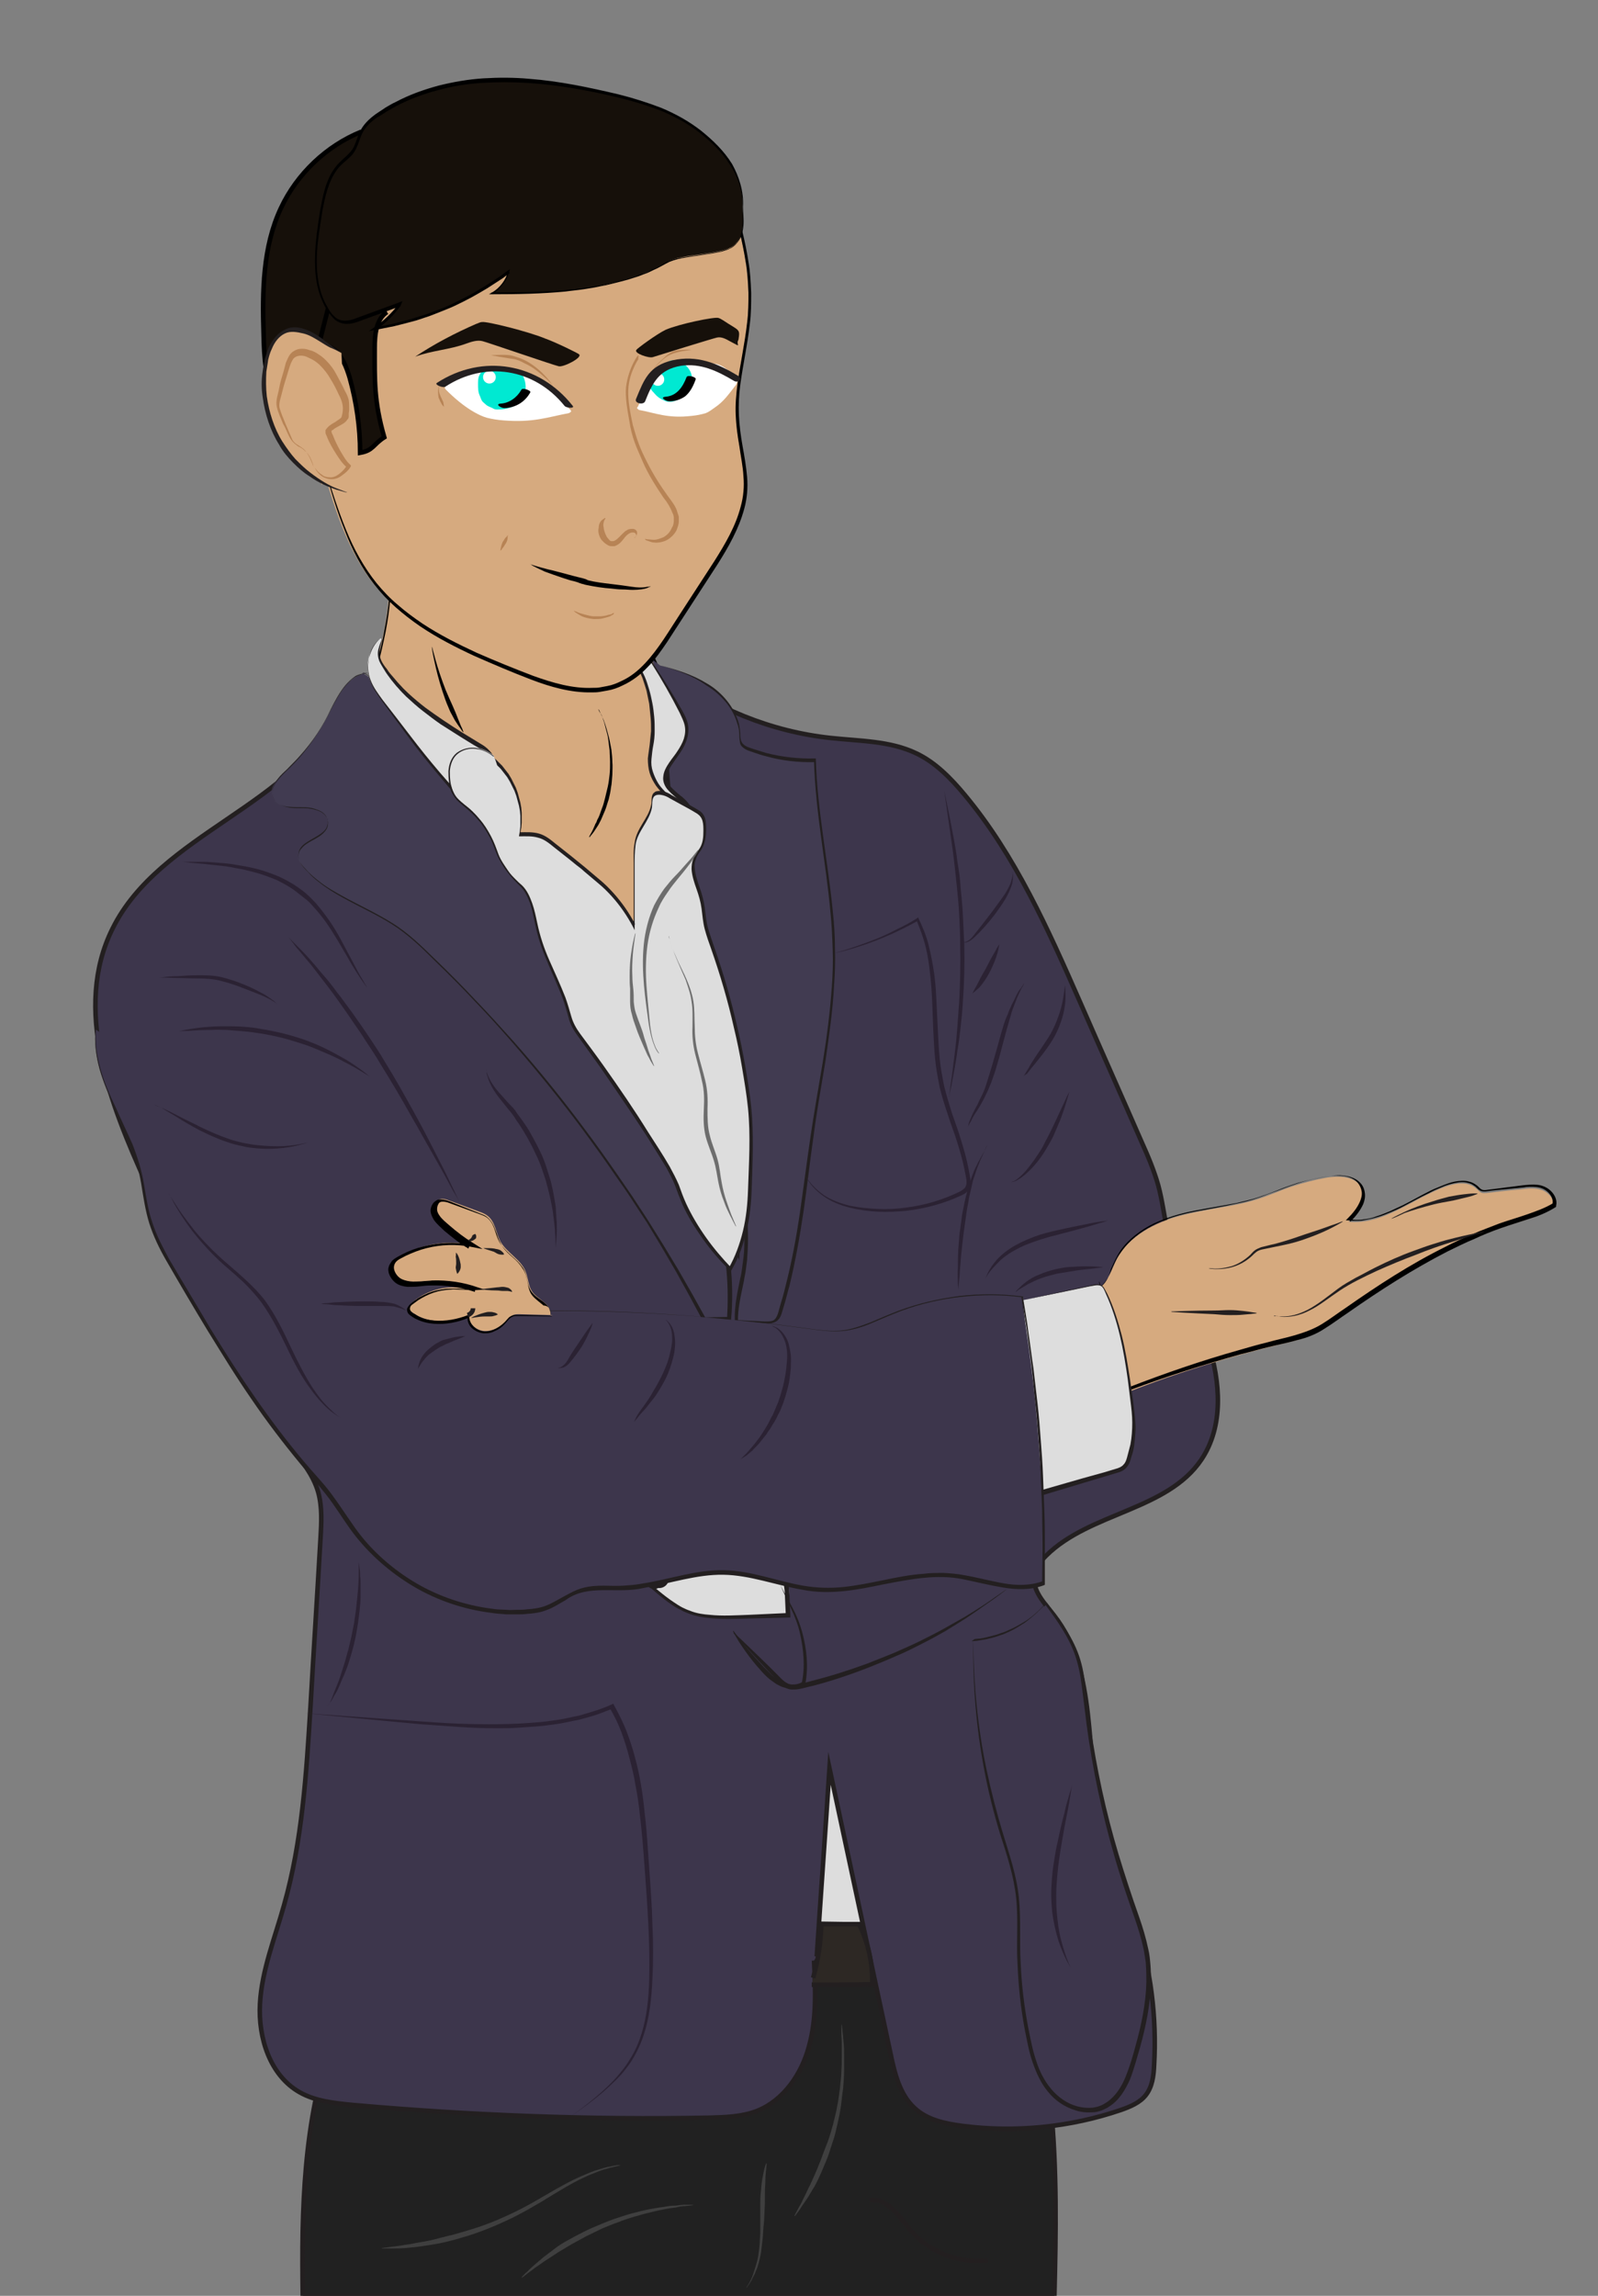 <?xml version="1.0" encoding="utf-8"?>
<!-- Generator: Adobe Illustrator 19.0.1, SVG Export Plug-In . SVG Version: 6.00 Build 0)  -->
<svg version="1.1" id="Layer_1" xmlns="http://www.w3.org/2000/svg" xmlns:xlink="http://www.w3.org/1999/xlink" x="0px" y="0px"
	 viewBox="0 0 351 504" style="enable-background:new 0 0 351 504;" xml:space="preserve">
<rect x="0" y="0" width="351" height="504" fill="#808080" stroke="none"/>
<style type="text/css">
	.st0{fill:#D6AA7F;}
	.st1{fill:#DDDDDD;stroke:#231F20;stroke-miterlimit:10;}
	.st2{fill:#212121;stroke:#231F20;stroke-miterlimit:10;}
	.st3{fill:#3D364C;stroke:#231F20;stroke-miterlimit:10;}
	.st4{fill:#231F20;}
	.st5{fill:#413B51;}
	.st6{fill:#DDDDDD;}
	.st7{fill:#FFFFFF;}
	.st8{fill:#2B2233;}
	.st9{fill:#3D364C;}
	.st10{fill:none;stroke:#231F20;stroke-miterlimit:10;}
	.st11{fill:#2D2824;stroke:#231F20;stroke-miterlimit:10;}
	.st12{fill:#3F3F3F;}
	.st13{fill:#6D6D6D;}
	.st14{fill:#B78355;}
	.st15{fill:#16100A;}
	.st16{fill:#00E9D2;}
	.st17{fill:#16100A;stroke:#000000;stroke-miterlimit:10;}
</style>
<g>
	<path class="st0" d="M84,108c2.4,11.3,2.3,23.2-0.5,34.4c-0.8,3.4-1.8,6.8-1.5,10.2c1,8,8.9,12.5,13.9,18.8
		c2.4,3.2,28.1,26.8,43.8,31.8c12.4-9,4.2-27.6,8.3-41.3c4.4-3.2-6.5-16.9-6.2-22.5c0.8-13.5,2.9-32.8,2.9-41.3c0-1,1.9-2.5,1.3-3.4
		c-1.1-1.4-8.4,2.7-10,2c-16-5.8-32.6,7.8-49.4,8.1c-0.3,1.4-0.6,2.7-1.1,3.9"/>
	<path d="M84.1,108c1.1,5,1.7,10.1,1.9,15.3c0.1,5.1-0.3,10.3-1.3,15.4c-0.5,2.5-1.1,5-1.7,7.5c-0.5,2.5-0.9,5.1-0.3,7.5
		c0.5,2.4,1.8,4.7,3.4,6.6c1.6,2,3.5,3.7,5.3,5.5c1.8,1.8,3.7,3.6,5.3,5.6c1.7,1.8,3.6,3.6,5.5,5.3c3.8,3.4,7.7,6.8,11.7,9.9
		c4,3.2,8.1,6.2,12.4,9c2.2,1.4,4.3,2.7,6.6,3.9c2.3,1.2,4.6,2.3,7,3l-0.4,0.1l1-0.8l1-0.9l0.9-1c0.3-0.4,0.5-0.7,0.8-1.1
		c0.5-0.7,0.9-1.5,1.3-2.3c0.4-0.8,0.7-1.6,0.9-2.5c0.3-0.8,0.5-1.7,0.6-2.6c0.2-0.9,0.3-1.8,0.4-2.7c0.2-1.8,0.2-3.6,0.2-5.4
		c0-3.6-0.2-7.2-0.2-10.9c0-0.9,0-1.8,0.1-2.7c0-0.9,0.1-1.8,0.2-2.7c0.1-0.9,0.2-1.8,0.4-2.7l0.3-1.4l0.4-1.3l0-0.1l0.1-0.1
		c1-0.7,1-2.1,0.8-3.4c-0.2-1.3-0.7-2.6-1.2-3.8c-1-2.5-2.3-4.9-3.4-7.4c-0.6-1.2-1.1-2.5-1.6-3.8c-0.4-1.3-0.9-2.7-0.8-4.1
		c0.2-2.7,0.4-5.4,0.6-8.2l1.4-16.3c0.2-2.7,0.4-5.4,0.6-8.1c0.2-2.7,0.3-5.4,0.4-8.1c0-0.2,0-0.3,0-0.6c0-0.2,0.1-0.4,0.2-0.5
		c0.2-0.3,0.4-0.6,0.6-0.9c0.2-0.3,0.4-0.6,0.5-0.8c0.1-0.3,0.2-0.6,0-0.7c-0.2-0.2-0.5-0.2-0.8-0.2c-0.3,0-0.6,0.1-1,0.1
		c-0.6,0.1-1.3,0.4-1.9,0.6c-1.3,0.4-2.6,0.9-3.9,1.3c-0.7,0.2-1.3,0.4-2.1,0.3c-0.7-0.2-1.3-0.4-2-0.6c-2.6-0.7-5.3-1-8-0.8
		c-2.7,0.1-5.4,0.6-8,1.2c-5.3,1.3-10.4,3.2-15.6,4.9c-5.2,1.7-10.5,3.1-16,3.2l0.1,0c-0.3,1.3-0.6,2.6-1.1,3.9l-0.1,0
		c0.5-1.3,0.8-2.6,1.1-3.9l0,0l0,0c5.5-0.1,10.8-1.6,15.9-3.3c5.2-1.7,10.3-3.7,15.6-5c2.6-0.7,5.3-1.2,8.1-1.3
		c2.7-0.2,5.5,0.1,8.2,0.8c0.7,0.2,1.3,0.4,1.9,0.6c0.6,0.1,1.3-0.1,1.9-0.3c1.3-0.4,2.6-0.9,3.9-1.3c0.6-0.2,1.3-0.4,2-0.6
		c0.3-0.1,0.7-0.1,1-0.2c0.2,0,0.4,0,0.6,0c0.1,0,0.2,0,0.3,0.1l0.2,0.1l0.1,0.1c0.4,0.4,0.2,0.9,0.1,1.2c-0.2,0.3-0.3,0.6-0.5,0.9
		c-0.4,0.6-0.8,1.1-0.7,1.7c0,2.7-0.2,5.5-0.3,8.2c-0.2,2.7-0.4,5.4-0.6,8.2l-1.3,16.3c-0.2,2.7-0.4,5.4-0.6,8.1
		c-0.1,1.3,0.3,2.6,0.7,3.8c0.5,1.3,1,2.5,1.6,3.7c1.2,2.5,2.4,4.9,3.5,7.4c0.5,1.3,1,2.6,1.3,4c0.1,0.7,0.2,1.4,0.1,2.2
		c-0.1,0.7-0.5,1.5-1.1,2l0.1-0.2l-0.3,1.3l-0.3,1.3c-0.2,0.9-0.3,1.8-0.4,2.7c-0.1,0.9-0.1,1.8-0.2,2.7c0,0.9,0,1.8,0,2.7
		c0,3.6,0.2,7.2,0.3,10.9c0,1.8,0,3.7-0.2,5.5c-0.1,0.9-0.2,1.8-0.4,2.7c-0.2,0.9-0.4,1.8-0.6,2.7c-0.3,0.9-0.6,1.8-1,2.6
		c-0.4,0.9-0.9,1.7-1.4,2.4c-0.3,0.4-0.6,0.7-0.8,1.1l-0.9,1l-1,1l-1.1,0.9l-0.2,0.1l-0.2-0.1c-2.5-0.8-4.8-1.9-7.1-3.1
		c-2.3-1.2-4.5-2.5-6.7-3.9c-4.3-2.8-8.5-5.9-12.5-9c-4-3.2-8-6.5-11.8-10c-1.9-1.8-3.8-3.5-5.6-5.4c-1.6-2-3.4-3.8-5.2-5.6
		c-1.8-1.8-3.7-3.6-5.3-5.6c-1.6-2-3-4.4-3.5-7c-0.6-2.6-0.1-5.3,0.4-7.8c0.6-2.5,1.3-5,1.7-7.5c1-5,1.5-10.1,1.4-15.3
		C85.5,118.2,85,113.1,84.1,108L84.1,108z"/>
</g>
<path class="st1" d="M187.8,426.6c4.4,1.4,9.3-0.9,12.1-4.5c2.9-3.6,4-8.2,4.6-12.8c0.7-5.4,0.8-11-0.9-16.2
	c-1.7-5.2-5.4-9.9-10.4-12c-8.1-3.3-17.9,1.1-23,8.2c-5.1,7.2-6.4,16.3-6.6,25.1c0,2.1,0,4.3,1,6.2c1.5,2.8,4.8,4,7.8,4.8
	c5.8,1.5,11.9,2,17.9,1.5"/>
<path class="st2" d="M78.3,429.5c-0.4,6.4-3.3,12.3-5.4,18.4c-6.3,17.8-6.7,37.3-6.4,56.1h165.1c0.7-27.6,0.9-56.5-11.1-81.3
	c-47.3-0.2-94.6-1.2-141.9-3.1c-1.4,2-2,4.6-1.5,7"/>
<path class="st3" d="M178.8,430.4c0.3,6.3,0.6,12.7-1.1,18.8c-1.6,6.1-5.6,11.9-11.4,14.2c-3.3,1.3-7,1.4-10.6,1.5
	c-26.1,0.5-52.2-0.5-78.2-2.8c-4-0.4-8.2-0.8-11.7-2.8c-6.5-3.7-9.1-11.9-8.7-19.4c0.4-7.4,3.3-14.5,5.3-21.7
	c4-14.1,4.9-28.9,5.8-43.6c0.7-12.3,1.5-24.6,2.2-36.9c0.2-3.4,0.4-6.8-0.5-10.1c-1.1-3.9-3.8-7.1-6.2-10.3
	C50.4,300.2,41.2,280,32.2,260c-8.1-17.8-16.2-38.6-7.5-56.1c10.4-21.1,40.3-27,49.9-48.5c1.2-2.6,3.3-6,5.9-5
	c0.6,0.3,1.2,0.8,1.6,1.3c34.5,35,61.9,77,79.9,122.7c0.5-9-0.7-18-1.9-27c-4.6-33.3-9.1-66.6-13.7-99.9c10.4,8,23,13.1,36,14.5
	c6.4,0.7,13.1,0.6,18.9,3.4c4.2,2,7.6,5.5,10.6,9.1c11.1,13.3,18.3,29.5,25.3,45.4c4.5,10.3,9.1,20.6,13.6,30.9
	c1.4,3.1,2.7,6.2,3.6,9.4c0.9,3.3,1.3,6.7,2,10c2,8.6,6.3,16.4,9,24.8s3.4,18.1-1.5,25.4c-7.5,11.2-24.5,11.6-34.1,21.1
	c-1.2,1.2-2.3,2.6-2.6,4.2c-0.6,3.4,2.2,6.2,4.3,8.9c9.7,12.4,6.7,30.2,10.3,45.5c1.8,7.6,5.3,14.8,7.7,22.2c3.3,10,4.6,20.6,4,31.1
	c-0.1,2.3-0.4,4.7-1.8,6.5c-1.3,1.7-3.5,2.6-5.5,3.3c-11.1,3.8-23.2,5-34.8,3.5c-3.8-0.5-7.7-1.3-10.5-3.9c-3.3-3-4.4-7.7-5.3-12
	c-4.5-20.9-8.9-41.7-13.4-62.6c-0.9,13.8-1.9,27.5-2.8,41.3"/>
<g>
	<path class="st0" d="M241.3,282.9c2.1-1.4,2.8-4.2,4-6.5c2.7-5.1,8.3-8,13.9-9.5c5.6-1.5,11.4-1.9,16.9-3.6c2.8-0.9,5.4-2.1,8.2-3
		c2.2-0.7,4.5-1.3,6.7-1.7c3.1-0.6,7.1-0.4,8.2,2.5c1,2.5-1.1,5.1-3,7.1c7.6,0.8,14.1-5.1,21.3-7.7c2.2-0.8,5-1.2,6.7,0.4
		c0.4,0.3,0.7,0.7,1.1,0.9c0.4,0.2,0.8,0.1,1.3,0.1c2.5-0.3,5-0.6,7.4-0.8c1.6-0.2,3.3-0.4,4.8,0.2c1.5,0.6,2.8,2.2,2.4,3.8
		c-2.8,1.8-6.1,2.7-9.3,3.7c-13.9,4.5-26.4,12.4-38.2,20.8c-1.7,1.2-3.4,2.4-5.3,3.3c-2.2,1.1-4.7,1.6-7.1,2.2
		c-11.4,2.8-22.6,6.2-33.5,10.5c-2.6-7.7-4.8-15.5-6.5-23.5"/>
	<path d="M241.3,282.8c1.3-0.9,2.1-2.3,2.7-3.7c0.6-1.4,1.2-2.9,2.2-4.2c1.8-2.6,4.4-4.6,7.2-6c2.8-1.4,5.9-2.3,9-2.9
		c3.1-0.6,6.2-1.1,9.3-1.8c1.5-0.3,3.1-0.7,4.5-1.2c1.5-0.5,2.9-1.1,4.4-1.6c1.5-0.6,2.9-1.1,4.4-1.6c1.5-0.5,3-0.9,4.6-1.2
		c1.5-0.3,3.1-0.6,4.7-0.6c1.6,0.1,3.3,0.4,4.5,1.7c0.6,0.6,0.9,1.4,1,2.3c0.1,0.8-0.1,1.7-0.4,2.4c-0.7,1.5-1.7,2.7-2.8,3.8
		l-0.2-0.5c0.5,0,1,0.1,1.5,0.1c0.5,0,1,0,1.5-0.1c1-0.1,2-0.3,3-0.7c1-0.3,1.9-0.7,2.9-1.1c0.9-0.4,1.9-0.9,2.8-1.3
		c1.8-0.9,3.7-2,5.5-2.9c0.9-0.5,1.9-0.9,2.9-1.3c1-0.4,2-0.8,3-1c1.1-0.2,2.2-0.3,3.2,0c0.5,0.1,1.1,0.4,1.5,0.7
		c0.5,0.3,0.8,0.8,1.2,1c0.3,0.2,0.8,0.2,1.3,0.1l1.6-0.2l3.1-0.4l3.1-0.4c1-0.1,2.1-0.2,3.2-0.1c1.1,0.1,2.2,0.6,3,1.4
		c0.8,0.8,1.4,2,1.1,3.2l0,0.2l-0.1,0.1c-1.9,1.2-3.9,2-5.9,2.6c-2.1,0.7-4.1,1.3-6.1,2c-2,0.7-4,1.5-5.9,2.4
		c-2,0.8-3.9,1.8-5.8,2.7c-7.6,3.9-14.8,8.5-21.8,13.4c-1.8,1.2-3.5,2.5-5.3,3.6c-1.8,1.2-3.9,2-6,2.5c-2.1,0.6-4.2,1-6.2,1.5
		c-2.1,0.5-4.1,1.1-6.2,1.6c-8.2,2.3-16.4,4.9-24.4,7.9l-0.3,0.1l-0.1-0.3c-2.6-7.7-4.7-15.6-6.3-23.6l0.1,0c0.9,4,1.9,7.9,3,11.8
		c1.1,3.9,2.3,7.8,3.7,11.6l-0.4-0.2c8-3.1,16.1-5.9,24.3-8.2c2.1-0.6,4.1-1.2,6.2-1.7c2.1-0.6,4.2-1,6.2-1.6c2-0.6,4-1.3,5.8-2.4
		c1.8-1.1,3.5-2.4,5.3-3.6c7-4.9,14.2-9.6,21.9-13.4c1.9-1,3.9-1.9,5.8-2.7c2-0.9,4-1.6,6-2.4c2-0.7,4.1-1.3,6.1-2
		c2-0.7,4-1.4,5.8-2.5l-0.2,0.2c0.2-0.9-0.2-1.8-0.9-2.5c-0.7-0.7-1.6-1.1-2.6-1.2c-1-0.1-2-0.1-3,0.1l-3.1,0.3l-3.1,0.3l-1.6,0.2
		c-0.5,0.1-1.2,0.1-1.7-0.2c-0.5-0.3-0.8-0.8-1.2-1c-0.4-0.3-0.8-0.5-1.3-0.6c-0.9-0.3-2-0.2-2.9,0c-1,0.2-2,0.5-2.9,0.9
		c-1,0.4-1.9,0.8-2.8,1.3c-1.9,0.9-3.7,1.9-5.6,2.9c-0.9,0.5-1.9,0.9-2.8,1.3c-1,0.4-1.9,0.8-3,1.1c-1,0.3-2,0.5-3.1,0.7
		c-0.5,0.1-1.1,0.1-1.6,0.1c-0.5,0-1.1,0-1.6-0.1l-0.6,0l0.4-0.4c1.1-1.1,2.1-2.3,2.7-3.7c0.3-0.7,0.5-1.4,0.4-2.2
		c-0.1-0.7-0.4-1.4-0.9-2c-1-1.1-2.6-1.5-4.1-1.5c-1.5-0.1-3.1,0.2-4.6,0.5c-1.5,0.3-3.1,0.7-4.5,1.1c-1.5,0.5-3,1-4.4,1.6
		c-1.5,0.6-2.9,1.1-4.4,1.6c-1.5,0.5-3,0.8-4.6,1.2c-3.1,0.6-6.2,1.1-9.3,1.7c-3.1,0.6-6.1,1.5-8.9,2.8c-2.8,1.4-5.4,3.3-7.2,5.8
		c-0.9,1.3-1.5,2.7-2.2,4.2C243.5,280.6,242.7,282,241.3,282.8L241.3,282.8z"/>
</g>
<g>
	<path class="st4" d="M265.5,278.4c0,0,0.1,0,0.4,0c0.2,0,0.6,0.1,1,0.1c0.9,0,2.1-0.1,3.5-0.5c1.4-0.4,2.9-1.3,4.2-2.5
		c0.3-0.3,0.6-0.7,1-1c0.4-0.3,0.9-0.5,1.4-0.7c0.9-0.2,1.9-0.5,2.9-0.7c1.9-0.5,3.8-1.1,5.5-1.7c1.7-0.6,3.4-1.1,4.8-1.6
		c1.4-0.5,2.5-0.9,3.4-1.2c0.8-0.3,1.3-0.5,1.3-0.5l0,0.1c0,0-1.7,1.1-4.4,2.3c-0.7,0.3-1.4,0.6-2.2,0.9c-0.8,0.3-1.6,0.6-2.5,0.9
		c-1.8,0.6-3.7,1-5.7,1.4c-1,0.2-1.9,0.4-2.9,0.6c-0.5,0.1-0.9,0.3-1.2,0.5c-0.4,0.3-0.7,0.6-1,0.9c-1.4,1.3-3,2.1-4.5,2.5
		c-1.5,0.4-2.7,0.4-3.6,0.4c-0.4,0-0.8-0.1-1-0.1C265.6,278.5,265.5,278.4,265.5,278.4L265.5,278.4z"/>
</g>
<g>
	<path class="st4" d="M279.8,288.8c0,0,0.2,0,0.5,0.1c0.4,0.1,0.9,0.1,1.6,0.1c1.4,0,3.3-0.4,5.4-1.5c2.1-1.1,4.2-2.8,6.6-4.6
		c1.2-0.9,2.5-1.6,3.9-2.4c1.4-0.7,2.8-1.5,4.2-2.2c2.8-1.4,5.7-2.7,8.5-3.7c1.4-0.5,2.7-1,4-1.4c1.3-0.4,2.5-0.8,3.7-1.1
		c4.6-1.2,7.7-1.7,7.7-1.7l0,0.1c0,0-0.8,0.2-2.1,0.6c-1.3,0.4-3.2,1-5.4,1.7c-2.2,0.7-4.8,1.6-7.5,2.7c-2.7,1-5.6,2.2-8.5,3.5
		c-2.8,1.3-5.7,2.7-8.1,4.3c-2.4,1.6-4.6,3.4-6.7,4.4c-2.1,1.1-4.1,1.4-5.5,1.4c-0.7,0-1.2-0.1-1.6-0.2
		C280,289,279.8,288.9,279.8,288.8L279.8,288.8z"/>
</g>
<g>
	<path class="st4" d="M305.6,267.5c0,0,1.1-0.6,2.8-1.4c1.7-0.8,4-1.7,6.4-2.4c1.2-0.4,2.4-0.7,3.5-1c1.1-0.2,2.2-0.4,3.1-0.5
		c0.9-0.1,1.7-0.2,2.2-0.2c0.5,0,0.9,0,0.9,0l0,0.1c0,0-0.3,0.1-0.8,0.3c-0.5,0.2-1.3,0.4-2.2,0.6c-0.9,0.2-1.9,0.5-3.1,0.7
		c-1.1,0.2-2.3,0.4-3.5,0.7c-2.4,0.6-4.7,1.3-6.4,1.9C306.8,267.1,305.7,267.6,305.6,267.5L305.6,267.5z"/>
</g>
<g>
	<path class="st4" d="M257.3,287.9c0,0,4.7-0.2,9.4-0.2c1.2,0,2.3-0.1,3.4-0.1c1.1,0,2.1,0.1,3,0.2c0.9,0.1,1.6,0.2,2.1,0.3
		c0.5,0.1,0.8,0.1,0.8,0.1l0,0.1c0,0-0.3,0.1-0.8,0.1c-0.5,0.1-1.2,0.1-2.1,0.2c-0.9,0.1-1.9,0.1-3,0.1c-1.1,0-2.3-0.1-3.4-0.2
		c-4.7-0.2-9.4-0.5-9.4-0.5L257.3,287.9z"/>
</g>
<g>
	<path class="st5" d="M81,147.8c-4.4,0-6.8,5-8.8,9c-2.4,4.7-5.6,9-9.5,12.5c-1.7,1.5-3.6,3.5-2.9,5.6c0.8,2.4,4,2.5,6.5,2.4
		c2.5-0.1,5.8,0.9,5.7,3.4c-0.2,3.4-6.5,3.7-6.6,7.1c0,1,0.6,1.9,1.3,2.7c5.6,6.4,14.5,8.6,21.3,13.6c2,1.5,3.8,3.2,5.6,4.9
		c24.4,23.4,45,50.8,60.8,80.7c1.8,0,3.6-0.1,5.5-0.1c1.6-18.8-6.2-37-15.1-53.7c-14.6-27.6-32.4-53.5-53-77.1
		c-3.6-4.2-7.5-8.4-12.3-11.1"/>
	<path class="st4" d="M81,147.8c-1,0-2,0.3-2.9,0.8c-0.9,0.5-1.6,1.3-2.3,2.1c-1.3,1.6-2.2,3.4-3.2,5.3c-1.8,3.7-4.1,7.2-6.8,10.3
		c-0.7,0.8-1.4,1.5-2.1,2.2c-0.7,0.7-1.5,1.4-2.2,2.2c-0.7,0.8-1.3,1.6-1.6,2.6c-0.3,1,0,2,0.7,2.7c0.7,0.7,1.7,1,2.7,1.1
		c1,0.1,2,0.1,3.1,0.1c1,0,2.1,0.1,3.1,0.5c1,0.3,2,0.9,2.4,2c0.2,0.5,0.2,1.1,0.1,1.6c-0.1,0.5-0.4,1-0.8,1.4
		c-0.7,0.8-1.7,1.3-2.6,1.8c-0.9,0.5-1.8,1-2.4,1.8c-0.7,0.7-0.8,1.8-0.4,2.7c0.4,0.9,1.2,1.6,1.9,2.4c0.7,0.7,1.5,1.4,2.3,2
		c1.6,1.3,3.4,2.3,5.2,3.3c3.6,2,7.4,3.7,10.9,5.9c3.6,2.2,6.5,5.1,9.5,8c3,2.9,5.9,5.8,8.7,8.8c2.9,3,5.6,6,8.4,9.1
		c5.5,6.2,10.7,12.6,15.6,19.2c2.5,3.3,4.9,6.7,7.2,10c1.2,1.7,2.3,3.4,3.5,5.1l3.4,5.2l3.3,5.3l3.2,5.3l3.1,5.4l3,5.4l-0.4-0.2
		l5.5-0.1l-0.4,0.4c0.2-3.4,0.2-6.9-0.1-10.3c-0.3-3.4-0.9-6.9-1.7-10.2c-0.8-3.4-1.8-6.7-3-9.9c-1.2-3.3-2.4-6.5-3.9-9.6
		c-1.4-3.2-2.9-6.3-4.5-9.4c-1.6-3.1-3.2-6.1-4.9-9.2c-1.7-3-3.4-6.1-5.1-9.1c-1.8-3-3.5-6-5.3-9c-0.9-1.5-1.8-3-2.7-4.4
		c-0.9-1.5-1.8-2.9-2.8-4.4c-1.9-2.9-3.8-5.8-5.8-8.7l-3-4.3l-3-4.2c-2-2.8-4.1-5.6-6.2-8.4c-2.1-2.8-4.2-5.5-6.4-8.2
		c-2.2-2.7-4.4-5.4-6.6-8.1c-2.2-2.7-4.5-5.3-6.9-7.8c-2.4-2.5-5-4.8-8-6.6l0-0.1c3,1.7,5.7,4,8.2,6.5c2.5,2.5,4.7,5.1,7,7.7
		c2.3,2.6,4.5,5.3,6.7,8c2.2,2.7,4.4,5.4,6.5,8.2c2.1,2.7,4.2,5.5,6.3,8.3l3.1,4.2l3,4.3c2,2.9,3.9,5.7,5.9,8.6
		c1,1.4,1.9,2.9,2.8,4.4c0.9,1.5,1.9,2.9,2.8,4.4c1.8,3,3.6,5.9,5.4,8.9c1.8,3,3.5,6,5.1,9.1c1.7,3.1,3.3,6.1,4.9,9.2
		c1.6,3.1,3.1,6.3,4.5,9.4c1.4,3.2,2.7,6.4,3.9,9.7c1.2,3.3,2.1,6.7,3,10.1c0.8,3.4,1.3,6.9,1.7,10.4c0.3,3.5,0.3,7,0,10.5l0,0.4
		l-0.4,0l-5.5,0.1l-0.3,0l-0.1-0.2l-2.9-5.4l-3-5.4l-3.1-5.3l-3.2-5.3l-3.4-5.2c-1.1-1.7-2.3-3.4-3.5-5.1c-2.3-3.4-4.7-6.7-7.2-10.1
		c-4.9-6.6-10.1-13-15.5-19.2c-2.7-3.1-5.5-6.2-8.3-9.1c-2.8-3-5.7-5.9-8.7-8.8c-2.9-2.9-5.9-5.8-9.4-8c-3.5-2.2-7.3-3.9-10.9-5.9
		c-1.8-1-3.6-2.1-5.2-3.4c-0.8-0.6-1.6-1.3-2.3-2.1c-0.7-0.7-1.5-1.5-1.9-2.5c-0.5-1-0.3-2.3,0.4-3.1c0.7-0.8,1.7-1.3,2.5-1.8
		c0.9-0.5,1.8-1,2.5-1.7c0.4-0.4,0.6-0.8,0.7-1.2l0.1-0.4l0-0.1c0,0,0-0.1,0-0.1l0-0.2c0-0.1,0-0.2,0-0.4c0-0.1,0-0.2-0.1-0.3
		c-0.4-0.9-1.3-1.5-2.2-1.8c-0.9-0.3-2-0.5-3-0.5c-1,0-2.1,0-3.1-0.1c-1-0.2-2.1-0.5-2.9-1.2c-0.8-0.8-1.1-1.9-0.8-3
		c0.3-1,0.9-1.9,1.6-2.7c0.7-0.8,1.5-1.4,2.2-2.2c0.7-0.7,1.5-1.5,2.1-2.2c2.8-3.1,5.1-6.5,6.8-10.2c0.9-1.8,1.9-3.7,3.2-5.3
		c0.7-0.8,1.4-1.5,2.3-2.1C78.9,148,80,147.7,81,147.8L81,147.8z"/>
</g>
<g>
	<path class="st6" d="M149.6,339.5c0,3.3-1.6,6.6-4.3,8.5c-1.7,1.2-2.8,0.5-3.9-1.3c-0.2-0.3-0.2-0.3,0,0c4.6,3.8,7.9,7.4,13.9,8.1
		c3.3,0.4,6.6,0.3,10,0.2c2.7-0.1,5.4-0.2,8.2-0.3c-0.1-1.6-0.1-3.2-0.2-4.9c0-1-0.1-2-0.4-2.9c-0.9-2.7-3.9-4.1-6.6-5.2
		c-2.6-1-5.2-1.8-7.9-2.6c-3.4-1-7.1-1.9-10.5-1"/>
	<path class="st4" d="M149.6,339.5c0,2.6-0.9,5.1-2.6,7.1c-0.4,0.5-0.9,0.9-1.4,1.3c-0.3,0.2-0.5,0.4-0.8,0.6
		c-0.3,0.2-0.6,0.3-1,0.3c-0.3,0-0.7,0-1-0.2c-0.3-0.2-0.6-0.4-0.8-0.6c-0.2-0.2-0.4-0.5-0.6-0.8l-0.3-0.4l-0.1-0.1c0,0,0,0,0,0
		c0,0,0,0,0,0c0,0-0.1,0,0.1,0c0.1,0,0.2-0.1,0.2-0.2c0-0.1,0-0.1,0-0.1c0,0,0.1,0.1,0.1,0.1l0,0c2.2,1.8,4.4,3.8,6.7,5.3
		c0.6,0.4,1.2,0.8,1.8,1.1c0.6,0.3,1.3,0.6,1.9,0.8c1.3,0.5,2.7,0.7,4.1,0.8c2.8,0.3,5.7,0.1,8.6,0l8.6-0.4l-0.5,0.5l-0.2-4.4
		c0-0.7-0.1-1.5-0.2-2.2c-0.1-0.3-0.1-0.7-0.2-1l-0.2-0.5l-0.2-0.4c-0.7-1.2-1.8-2-3.1-2.7c-1.3-0.7-2.6-1.2-4-1.7
		c-1.4-0.5-2.8-1-4.2-1.5c-1.4-0.5-2.8-1-4.2-1.4c-2.8-0.8-5.8-1.4-8.7-0.8l0-0.1c1.4-0.4,2.9-0.5,4.4-0.4c1.5,0.1,3,0.4,4.4,0.7
		c2.9,0.7,5.7,1.6,8.5,2.6c1.4,0.5,2.8,1,4.2,1.7c1.3,0.7,2.7,1.7,3.5,3.1l0.3,0.6l0.2,0.5c0.1,0.4,0.2,0.8,0.3,1.2
		c0.1,0.8,0.1,1.5,0.2,2.3l0.2,4.4l0,0.5l-0.5,0l-8.6,0.2c-2.9,0.1-5.8,0.2-8.7-0.1c-1.4-0.1-2.9-0.4-4.3-0.9
		c-0.7-0.3-1.4-0.5-2-0.9c-0.7-0.3-1.3-0.7-1.9-1.1c-2.4-1.6-4.5-3.6-6.7-5.5l0,0l0,0c-0.1-0.1-0.1-0.1-0.2-0.2c0,0,0,0,0-0.1
		c0-0.1,0.1-0.2,0.2-0.2c0.1,0,0.1,0,0.1,0c0,0,0,0,0,0c0,0,0,0,0.1,0.1l0.1,0.1l0.2,0.4c0.2,0.3,0.3,0.5,0.5,0.8
		c0.4,0.5,0.9,0.8,1.5,0.8c0.3,0,0.6-0.1,0.8-0.3c0.3-0.1,0.5-0.3,0.8-0.5c0.5-0.4,1-0.8,1.4-1.3C148.5,344.5,149.5,342,149.6,339.5
		L149.6,339.5z"/>
</g>
<g>
	<path class="st7" d="M137.7,337.9c-0.6,1.8,0,3.8,0.8,5.5c1.2,2.4,3.2,4.8,5.9,4.9c0.6,0,1.2,0,1.6-0.4c0.4-0.3,0.5-0.8,0.7-1.3
		c0.7-2.5,1.5-5.1,2.2-7.6c-1.9-0.5-3.7-1.1-5.6-1.6c-1.9-0.5-3.9-1-5.7-0.3"/>
	<path class="st4" d="M137.7,337.9c-0.2,1-0.2,2.1,0.1,3c0.1,0.5,0.3,1,0.5,1.4c0.2,0.5,0.4,0.9,0.7,1.4c1,1.7,2.4,3.3,4.2,3.9
		c0.4,0.2,0.9,0.2,1.4,0.2c0.5,0,0.8-0.1,1.1-0.4c0.2-0.2,0.4-0.7,0.5-1.2l0.4-1.5c0.6-2,1.2-4,1.8-6l0.3,0.5
		c-1.9-0.5-3.7-1.2-5.6-1.7c-0.9-0.3-1.8-0.6-2.8-0.7c-0.9-0.2-1.9-0.1-2.8,0.2c0.4-0.2,0.9-0.4,1.4-0.4c0.5-0.1,1-0.1,1.5-0.1
		c1,0.1,2,0.3,2.9,0.5c1.9,0.5,3.8,0.9,5.6,1.4l0.4,0.1l-0.1,0.4c-0.5,2-1.1,4-1.7,6l-0.4,1.5c-0.2,0.5-0.3,1.1-0.8,1.6
		c-0.5,0.5-1.2,0.7-1.8,0.6c-0.6,0-1.1-0.1-1.7-0.3c-1.1-0.4-2-1.1-2.7-1.9c-0.7-0.8-1.3-1.7-1.8-2.7c-0.2-0.5-0.4-1-0.6-1.5
		c-0.2-0.5-0.3-1-0.4-1.5C137.3,340,137.3,338.9,137.7,337.9z"/>
</g>
<g>
	<path class="st6" d="M224.8,285.4c5.1-1.1,10.1-2.1,15.2-3.2c0.5-0.1,1.1-0.2,1.7,0c0.5,0.2,0.8,0.7,1,1.2
		c3.5,7.2,4.7,15.4,5.7,23.4c0.3,2.2,0.6,4.4,0.6,6.7c0,2.3-0.4,4.6-1.1,6.7c-0.2,0.6-0.5,1.3-0.9,1.8c-0.5,0.5-1.3,0.8-2,1
		c-5.4,1.6-10.9,3.2-16.3,4.8c-1.4-14.3-2.8-28.7-4.1-43"/>
	<path class="st4" d="M224.8,285.4l9.5-2.1l4.8-1l1.2-0.3c0.4-0.1,0.8-0.1,1.3,0c0.4,0.1,0.8,0.5,1,0.9c0.2,0.4,0.4,0.7,0.6,1.1
		c1.4,2.9,2.4,6.1,3.2,9.2c0.8,3.2,1.3,6.4,1.8,9.6l0.7,4.8c0.2,1.6,0.4,3.2,0.5,4.9c0.1,1.6-0.1,3.3-0.3,4.9
		c-0.1,0.8-0.3,1.6-0.6,2.4c-0.2,0.8-0.4,1.6-1.1,2.4c-0.6,0.7-1.5,1-2.3,1.2l-2.3,0.7l-4.7,1.4l-9.3,2.8l-0.6,0.2l-0.1-0.6l-1-10.7
		c-0.4-3.6-0.6-7.2-1-10.8c-0.3-3.6-0.6-7.2-0.9-10.8c-0.3-3.6-0.5-7.2-0.8-10.8l0.1,0c0.4,3.6,0.9,7.1,1.3,10.7
		c0.4,3.6,0.8,7.2,1.2,10.7c0.4,3.6,0.8,7.2,1.1,10.7l1,10.7l-0.6-0.4l9.4-2.7l4.7-1.3l2.3-0.7c0.8-0.2,1.5-0.5,1.9-1
		c0.5-0.5,0.7-1.3,0.9-2.1c0.2-0.8,0.4-1.5,0.6-2.3c0.3-1.6,0.4-3.2,0.4-4.8c0-1.6-0.2-3.2-0.4-4.8l-0.6-4.8
		c-0.9-6.4-2.1-12.8-4.8-18.7c-0.3-0.7-0.6-1.6-1.3-1.8c-0.7-0.2-1.5,0.1-2.3,0.2l-4.8,1L224.8,285.4L224.8,285.4z"/>
</g>
<g>
	<path class="st5" d="M145,146.1c4,1.1,7.9,2.3,11.3,4.7s5.9,6.1,6.1,10.2c0,0.7,0,1.5,0.4,2.1c0.4,0.7,1.1,1,1.9,1.2
		c4.6,1.7,9.4,2.5,14.3,2.4c0.3,13.9,3.9,27.6,4.2,41.6c0.2,11.3-1.7,22.5-3.7,33.7c-2.7,15.6-3.3,30.6-8.1,45.7
		c-0.2,0.7-0.5,1.5-1.1,2c-0.7,0.5-1.6,0.5-2.4,0.4c-2-0.1-4.1-0.2-6.1-0.3c-0.2-3.8,1-7.5,1.7-11.3c1.5-9-0.4-18.2-2.2-27.2
		c-6.5-32.4-15.1-65.3-15.1-98c0-2.9-2.1-5.8-3-8.6"/>
	<path class="st4" d="M145.1,146.1c3.5,0.9,7,2,10.1,3.9c1.6,0.9,3,2.1,4.2,3.5c1.2,1.4,2.1,3,2.7,4.7c0.3,0.9,0.4,1.8,0.5,2.7
		c0,0.9,0,1.9,0.7,2.5c0.6,0.6,1.6,0.8,2.4,1.1c0.9,0.3,1.7,0.5,2.6,0.8c3.5,0.9,7.1,1.3,10.7,1.2l0.2,0l0,0.2
		c0.3,11.1,2.6,22,3.7,33.1c0.3,2.8,0.5,5.5,0.5,8.3c0.1,2.8,0,5.6-0.2,8.3c-0.3,5.6-1.1,11.1-1.9,16.6c-0.9,5.5-1.9,10.9-2.6,16.4
		c-0.8,5.5-1.4,11-2.2,16.5c-0.8,5.5-1.8,11-3.1,16.4c-0.4,1.3-0.7,2.7-1.1,4c-0.2,0.7-0.4,1.3-0.6,2c-0.2,0.7-0.6,1.5-1.4,1.9
		c-0.8,0.4-1.5,0.4-2.2,0.3l-2.1-0.1l-4.2-0.2l-0.4,0l0-0.4c-0.1-3.2,0.6-6.2,1.2-9.2c0.2-0.7,0.3-1.5,0.4-2.2
		c0.1-0.8,0.2-1.5,0.3-2.3c0.2-1.5,0.2-3,0.2-4.5c0-6.1-1.2-12.1-2.4-18.1c-1.2-6-2.4-12-3.7-18c-1.3-6-2.6-12-3.7-18
		c-1.2-6-2.4-12.1-3.4-18.1c-0.5-3-1-6.1-1.5-9.1c-0.4-3-0.9-6.1-1.2-9.1c-0.4-3-0.6-6.1-0.9-9.2c-0.2-3.1-0.5-6.1-0.5-9.2
		c-0.2-3.1-0.1-6.1-0.2-9.2c0-1.5-0.5-3-1.1-4.4c-0.6-1.4-1.3-2.8-1.8-4.2l0.1,0c0.5,1.4,1.3,2.8,1.9,4.2c0.6,1.4,1.2,2.9,1.2,4.5
		c0.1,3.1,0.1,6.1,0.3,9.2c0.1,3.1,0.4,6.1,0.6,9.2c0.3,3,0.6,6.1,1,9.1c0.4,3,0.8,6.1,1.3,9.1c0.5,3,1,6.1,1.5,9.1
		c1.1,6,2.3,12.1,3.5,18.1c2.5,12,5.1,24,7.5,36.1c1.2,6,2.3,12.1,2.3,18.3c0,1.6-0.1,3.1-0.2,4.7c-0.1,0.8-0.2,1.5-0.3,2.3
		c-0.1,0.8-0.3,1.5-0.4,2.3c-0.6,3-1.4,6-1.3,9l-0.4-0.4l4.2,0.2l2.1,0.1c0.7,0,1.3,0,1.8-0.2c1-0.5,1.2-2.1,1.6-3.4
		c0.4-1.3,0.8-2.7,1.1-4c1.4-5.4,2.4-10.8,3.2-16.3c0.8-5.5,1.5-11,2.3-16.5c0.8-5.5,1.8-11,2.7-16.4c0.9-5.5,1.6-11,2-16.5
		c0.2-2.8,0.3-5.5,0.2-8.3c-0.1-2.8-0.2-5.5-0.5-8.3c-1-11-3.3-22-3.6-33.1l0.2,0.2c-3.6,0.1-7.3-0.3-10.8-1.3
		c-0.9-0.2-1.7-0.5-2.6-0.8c-0.8-0.3-1.8-0.5-2.5-1.2c-0.4-0.3-0.6-0.8-0.6-1.3c-0.1-0.5-0.1-0.9-0.1-1.4c0-0.9-0.2-1.8-0.5-2.6
		c-0.5-1.7-1.4-3.3-2.6-4.7c-1.2-1.4-2.6-2.6-4.1-3.5C152,148.2,148.5,147.1,145.1,146.1L145.1,146.1z"/>
</g>
<g>
	<path class="st8" d="M63.3,205.7c0,0,0.8,0.8,2.1,2.1c0.7,0.7,1.5,1.5,2.4,2.5c0.4,0.5,0.9,1,1.4,1.6c0.5,0.6,1,1.2,1.5,1.8
		c1.1,1.2,2.2,2.6,3.3,4.1c1.2,1.5,2.3,3.1,3.5,4.7c1.2,1.7,2.4,3.4,3.6,5.2c1.2,1.8,2.4,3.6,3.5,5.5c2.3,3.7,4.4,7.5,6.4,11.1
		c2,3.6,3.7,7,5.2,9.9c1.5,2.9,2.7,5.4,3.5,7.1c0.8,1.7,1.3,2.7,1.3,2.7s-0.5-1-1.5-2.6c-0.9-1.7-2.2-4.1-3.8-6.9
		c-0.8-1.4-1.7-3-2.6-4.6c-0.9-1.6-1.9-3.4-2.9-5.1c-2-3.6-4.2-7.3-6.5-11c-1.1-1.9-2.3-3.7-3.5-5.5c-1.1-1.8-2.4-3.5-3.5-5.2
		c-1.2-1.7-2.3-3.3-3.4-4.8c-1.1-1.5-2.2-2.9-3.2-4.2c-1-1.3-1.9-2.5-2.8-3.5c-0.8-1-1.6-1.9-2.2-2.6
		C64.1,206.6,63.3,205.7,63.3,205.7z"/>
</g>
<g>
	<path class="st6" d="M136,135.3c5,6.6,9.6,13.5,13.6,20.7c0.6,1.1,1.2,2.2,1.4,3.4c0.4,2.6-1.2,5-2.8,7.1c-1,1.4-2.1,3-1.9,4.7
		c0.5,2.8,4.3,3.9,5.2,6.5c-2.1-1-4.2-2.3-5.9-4c-1.6-1.7-2.8-4-2.9-6.3c0-1.3,0.2-2.6,0.4-3.9c1.1-7.3-0.8-15-5.2-20.9
		c-0.8-1.1-1.7-2.2-2.2-3.4C135.2,138,135.2,136.4,136,135.3"/>
	<path class="st4" d="M136,135.3c5.1,6.6,9.8,13.5,13.9,20.8c0.5,0.9,1,1.9,1.2,2.9c0.2,1.1,0.1,2.2-0.2,3.2c-0.3,1-0.8,2-1.4,2.9
		c-0.6,0.9-1.2,1.7-1.8,2.6c-0.6,0.8-1,1.7-1.1,2.7c0,0.5,0,0.9,0.2,1.4c0.1,0.4,0.4,0.8,0.8,1.2c0.7,0.7,1.5,1.4,2.3,2
		c0.8,0.7,1.6,1.5,2,2.6l0.4,0.9l-0.9-0.4c-1.8-0.9-3.6-1.9-5.2-3.3c-0.8-0.7-1.5-1.5-2.1-2.3c-0.6-0.9-1.1-1.8-1.4-2.8
		c-0.3-1-0.4-2.1-0.4-3.2c0.1-1,0.3-2.1,0.4-3c0.1-1,0.2-2,0.3-3c0-1,0-2-0.1-3c-0.1-1-0.2-2-0.3-3c-0.2-1-0.4-1.9-0.6-2.9
		c-0.3-1-0.6-1.9-0.9-2.8c-0.4-0.9-0.8-1.8-1.2-2.7c-0.5-0.9-1-1.8-1.5-2.6c-0.5-0.8-1.2-1.6-1.7-2.5c-0.6-0.9-1-1.8-1.2-2.8
		C135.1,137.2,135.3,136.1,136,135.3L136,135.3c-0.6,0.9-0.7,2-0.5,2.9c0.2,1,0.7,1.8,1.3,2.6c0.6,0.8,1.2,1.6,1.8,2.4
		c0.6,0.8,1.1,1.7,1.6,2.6c0.5,0.9,1,1.8,1.4,2.7c0.4,0.9,0.7,1.9,1,2.9c0.3,1,0.5,2,0.7,3c0.2,1,0.3,2,0.4,3c0.1,1,0.1,2.1,0.1,3.1
		c0,1-0.1,2.1-0.3,3.1c-0.2,1-0.3,2-0.4,3c-0.1,1,0,1.9,0.3,2.8c0.3,0.9,0.7,1.8,1.2,2.6c0.5,0.8,1.2,1.5,1.9,2.2
		c1.5,1.3,3.2,2.3,5,3.2l-0.6,0.5c-0.3-0.9-1-1.6-1.8-2.3c-0.8-0.7-1.6-1.3-2.3-2.1c-0.4-0.4-0.7-0.9-0.9-1.4
		c-0.2-0.5-0.3-1.1-0.2-1.7c0.1-1.1,0.7-2.1,1.3-3c0.6-0.9,1.3-1.7,1.8-2.5c0.6-0.9,1.1-1.8,1.4-2.7c0.3-1,0.4-1.9,0.2-2.9
		c-0.2-1-0.7-1.9-1.1-2.8C145.5,149,141,142,136,135.3L136,135.3z"/>
</g>
<g>
	<path class="st9" d="M116.7,287.8c20.3-0.2,40.6,1.1,60.6,3.9c2.5,0.3,4.9,0.7,7.4,0.5c3.8-0.4,7.4-2.2,10.9-3.7
		c9-3.7,19-5,28.7-3.7c3.5,20.7,5.1,41.8,4.7,62.8c-6.5,2.4-13.5-1-20.3-1.6c-9.7-0.9-19.3,3.7-29.1,3.1c-7.1-0.4-13.8-3.6-20.8-3.8
		c-7.7-0.2-15.1,3.3-22.8,3.4c-2.8,0-5.7-0.3-8.4,0.5c-2.8,0.9-5.1,2.9-7.9,3.9c-1.8,0.6-3.7,0.8-5.6,0.9
		c-13.8,0.4-27.6-6.2-35.9-17.1c-2.2-2.8-4-5.9-6.1-8.8c-1.6-2.2-3.5-4.2-5.3-6.3c-11-12.8-19.6-27.3-28.1-41.8
		c-2.3-3.9-4.7-7.9-5.9-12.3c-1.1-3.8-1.4-7.7-2.4-11.5c-2.7-10.3-10.4-19.6-9.4-30.2"/>
	<path class="st4" d="M116.7,287.8c18.2-0.2,36.4,0.8,54.4,3c2.3,0.3,4.5,0.6,6.8,0.9c2.2,0.3,4.5,0.6,6.8,0.4
		c2.2-0.2,4.4-1,6.5-1.8c2.1-0.9,4.2-1.8,6.3-2.6c4.3-1.6,8.8-2.6,13.3-3.2c4.5-0.5,9.1-0.5,13.7,0.1l0.2,0l0,0.2
		c0.4,2.6,0.9,5.2,1.2,7.8c0.4,2.6,0.7,5.2,1.1,7.8c0.3,2.6,0.6,5.2,0.9,7.8c0.3,2.6,0.5,5.2,0.7,7.9c0.2,2.6,0.4,5.2,0.5,7.9
		c0.1,2.6,0.2,5.3,0.3,7.9c0.1,2.6,0.1,5.3,0.1,7.9c0,2.6,0,5.3,0,7.9l0,0.2l-0.2,0.1c-2.9,1.1-6,1-9,0.5c-3-0.5-5.8-1.2-8.7-1.8
		c-5.8-1.2-11.7,0-17.5,1.1c-2.9,0.6-5.8,1.2-8.8,1.5c-3,0.3-6,0.3-9-0.3c-5.9-1-11.5-3.2-17.4-3.3c-5.9-0.1-11.6,1.9-17.5,2.9
		c-5.9,1.4-12.3-1-17.2,2.7c-1.3,0.7-2.6,1.6-4,2.1c-1.4,0.6-3,0.8-4.5,0.9c-0.7,0.1-1.5,0.1-2.3,0.1c-0.7,0-1.5,0-2.2,0
		c-0.8-0.1-1.5-0.1-2.3-0.2l-2.2-0.3c-5.9-0.9-11.7-3-16.8-6.2c-5.1-3.2-9.6-7.3-13.1-12.2c-1.7-2.4-3.3-5-5.1-7.3
		c-1.8-2.3-3.8-4.5-5.7-6.8c-3.8-4.6-7.4-9.3-10.8-14.3c-3.4-4.9-6.5-10-9.6-15c-3.1-5.1-6.1-10.2-9.1-15.4
		c-1.5-2.6-2.8-5.3-3.7-8.1c-0.9-2.9-1.3-5.8-1.8-8.8c-0.5-2.9-1.3-5.8-2.4-8.5c-1.1-2.8-2.3-5.5-3.5-8.2c-1.2-2.7-2.4-5.5-3.2-8.3
		c-0.8-2.9-1.2-5.9-0.9-8.8l0.1,0c-0.3,3,0.2,5.9,1,8.8c0.8,2.8,2,5.6,3.3,8.3c1.2,2.7,2.5,5.4,3.7,8.1c1.1,2.8,2,5.7,2.5,8.6
		c0.5,2.9,0.9,5.9,1.9,8.7c0.9,2.8,2.3,5.4,3.7,8c3,5.1,6.1,10.2,9.1,15.3c6.2,10.1,12.8,20,20.5,29.1c1.9,2.3,4,4.4,5.8,6.8
		c1.8,2.4,3.4,4.9,5.1,7.3c3.3,4.8,7.8,8.9,12.8,12c5,3.1,10.6,5.1,16.4,6l2.2,0.3l2.2,0.1c0.7,0.1,1.5,0,2.2,0c0.7,0,1.4,0,2.2-0.1
		c1.5-0.1,2.9-0.3,4.2-0.8c1.3-0.5,2.6-1.3,3.9-2c1.3-0.7,2.7-1.5,4.2-1.9c1.5-0.4,3-0.5,4.5-0.5c1.5,0,3,0.1,4.4,0
		c1.5-0.1,2.9-0.2,4.4-0.5c5.8-0.9,11.6-3,17.6-2.9c6.1,0.1,11.7,2.4,17.5,3.4c2.9,0.5,5.9,0.6,8.8,0.3c2.9-0.3,5.8-0.9,8.8-1.5
		c2.9-0.6,5.8-1.2,8.8-1.4c1.5-0.2,3-0.2,4.5-0.2c1.5,0.1,3,0.2,4.5,0.5c2.9,0.5,5.8,1.3,8.7,1.8c2.9,0.5,5.9,0.5,8.6-0.5l-0.2,0.3
		c0-2.6,0.1-5.3,0.1-7.9c0-2.6-0.1-5.3-0.1-7.9c-0.1-2.6-0.2-5.2-0.3-7.9c-0.1-2.6-0.3-5.2-0.5-7.9c-0.2-2.6-0.4-5.2-0.7-7.8
		c-0.3-2.6-0.5-5.2-0.8-7.8c-0.3-2.6-0.7-5.2-1-7.8c-0.4-2.6-0.8-5.2-1.2-7.8l0.2,0.2c-4.5-0.6-9-0.6-13.5-0.1
		c-4.5,0.5-8.9,1.5-13.2,3.1c-2.1,0.8-4.2,1.7-6.3,2.6c-2.1,0.9-4.3,1.6-6.6,1.8c-2.3,0.2-4.6-0.1-6.8-0.4c-2.2-0.3-4.5-0.6-6.8-0.9
		c-18-2.3-36.2-3.4-54.4-3.2L116.7,287.8z"/>
</g>
<g>
	<path class="st0" d="M120.9,288.8c0.2-1.2-0.6-2.3-1.5-3c-0.9-0.8-2-1.4-2.6-2.4c-0.8-1.3-0.8-3-1.4-4.4c-1.1-2.6-4.1-4-5.5-6.5
		c-1-1.9-1.1-4.3-2.8-5.6c-0.5-0.4-1.2-0.7-1.8-0.9c-2.2-0.8-4.3-1.6-6.5-2.4c-0.8-0.3-1.6-0.6-2.3-0.3c-0.9,0.4-1.3,1.6-1,2.6
		c0.3,1,1,1.7,1.7,2.4c1.9,1.8,4,3.5,6.3,4.9c-5.3-1-11-0.1-15.6,2.6c-0.5,0.3-1,0.6-1.4,1.1c-1,1.5,0.2,3.6,1.8,4.3
		c1.7,0.7,3.5,0.4,5.3,0.2c3.8-0.3,7.6,0.2,11.1,1.4c-1.8,0.1-3.7-0.2-5.5-0.2c-3.1,0.1-6.1,1.2-8.5,3.2c-0.4,0.4-0.9,0.8-0.8,1.4
		c0,0.5,0.5,0.8,0.9,1.1c3.5,2.4,8.3,2,12.2,0.4c-0.2,1.8,1.6,3.4,3.4,3.5c1.8,0.1,3.5-0.9,4.8-2.2c0.4-0.5,0.9-1,1.5-1.3
		c0.4-0.2,0.9-0.2,1.4-0.2c2.4,0.1,4.9,0.1,7.3,0.2"/>
	<path d="M120.9,288.8c0.2-1.1-0.5-2.1-1.3-2.8c-0.8-0.7-1.8-1.2-2.5-2c-0.8-0.8-1.1-2-1.3-3c-0.2-1.1-0.5-2.1-1.1-2.9
		c-1.2-1.7-3.1-2.8-4.5-4.7c-0.7-0.9-1.1-2-1.4-3c-0.3-1-0.7-2-1.4-2.7c-0.6-0.7-1.6-1-2.7-1.4l-3-1.1l-3-1.1
		c-0.5-0.2-1-0.3-1.4-0.3c-0.2,0-0.4,0-0.6,0.1c-0.2,0.1-0.3,0.2-0.4,0.4c-0.2,0.3-0.3,0.8-0.3,1.2c0,0.4,0.2,0.9,0.5,1.3
		c0.5,0.8,1.4,1.5,2.2,2.2c1.6,1.4,3.3,2.7,5.1,3.8l2.2,1.4l-2.6-0.5c-3.2-0.6-6.5-0.5-9.7,0.3c-1.6,0.4-3.1,1-4.6,1.7
		c-0.7,0.4-1.5,0.7-2,1.2c-0.5,0.5-0.7,1.2-0.5,1.9c0.2,0.7,0.7,1.4,1.3,1.8c0.6,0.4,1.4,0.6,2.2,0.7c0.8,0.1,1.6,0,2.4,0
		c0.8-0.1,1.7-0.1,2.5-0.2c3.4-0.1,6.8,0.4,9.9,1.5l1.5,0.5l-1.6,0.1c-1.3,0.1-2.6-0.1-3.9-0.1c-0.6,0-1.3-0.1-1.9,0
		c-0.6,0-1.2,0.1-1.9,0.2c-1.2,0.2-2.4,0.6-3.6,1.2c-0.6,0.3-1.1,0.6-1.6,0.9c-0.5,0.4-1,0.7-1.5,1.1c-0.4,0.4-0.5,1-0.1,1.4
		c0.2,0.2,0.4,0.4,0.7,0.5c0.3,0.2,0.5,0.3,0.8,0.5c1.1,0.6,2.3,0.9,3.6,1c2.5,0.2,5.1-0.3,7.4-1.2l0.3-0.1l0,0.3
		c-0.1,0.8,0.3,1.7,0.9,2.3c0.6,0.6,1.4,1,2.3,1.1c1.8,0.1,3.4-0.9,4.6-2.1c0.3-0.3,0.6-0.7,0.9-1c0.4-0.3,0.8-0.5,1.3-0.5
		c0.5,0,0.9,0,1.4,0l1.3,0l5.4,0.2l0,0.1l-5.4-0.1l-1.3,0c-0.4,0-0.9,0-1.3,0c-0.4,0-0.8,0.2-1.2,0.5c-0.3,0.3-0.6,0.6-0.9,1
		c-0.6,0.7-1.3,1.3-2.2,1.7c-0.4,0.2-0.8,0.4-1.3,0.5c-0.4,0.1-0.9,0.1-1.4,0.1c-0.9-0.1-1.8-0.5-2.5-1.1c-0.7-0.6-1.1-1.6-1-2.5
		l0.2,0.2c-2.4,1-5,1.5-7.6,1.3c-1.3-0.1-2.6-0.4-3.8-1c-0.3-0.1-0.6-0.3-0.9-0.5c-0.3-0.2-0.6-0.4-0.8-0.6c-0.2-0.2-0.4-0.6-0.4-1
		c0-0.4,0.3-0.7,0.5-1c0.5-0.5,1-0.9,1.5-1.2c0.5-0.4,1.1-0.7,1.7-1c1.2-0.6,2.4-1,3.7-1.2c0.6-0.1,1.3-0.2,1.9-0.2
		c0.7,0,1.3,0,1.9,0c1.3,0.1,2.5,0.2,3.8,0.1l-0.1,0.6c-3.1-1-6.4-1.5-9.7-1.4c-0.8,0-1.6,0.1-2.5,0.2c-0.8,0.1-1.7,0.1-2.6,0.1
		c-0.9-0.1-1.8-0.3-2.5-0.8c-0.7-0.5-1.3-1.3-1.6-2.2c-0.1-0.5-0.2-0.9,0-1.4c0-0.2,0.2-0.5,0.3-0.7c0.1-0.2,0.3-0.4,0.4-0.6
		c0.7-0.7,1.5-1,2.2-1.4c1.5-0.8,3.1-1.4,4.8-1.8c3.3-0.8,6.8-1,10.1-0.4l-0.3,0.9c-1.9-1.1-3.6-2.5-5.3-3.9
		c-0.8-0.8-1.6-1.4-2.3-2.4c-0.3-0.5-0.6-1.1-0.7-1.7c-0.1-0.6,0.1-1.3,0.5-1.9c0.2-0.3,0.5-0.5,0.8-0.7c0.3-0.2,0.7-0.2,1-0.2
		c0.7,0,1.2,0.2,1.8,0.4l3,1.2l3,1.2c0.5,0.2,1,0.4,1.5,0.6c0.5,0.2,1,0.6,1.4,1.1c0.8,0.9,1.1,2,1.5,3c0.3,1,0.7,2,1.3,2.9
		c0.6,0.9,1.4,1.6,2.2,2.3c0.8,0.7,1.6,1.5,2.2,2.5c0.7,0.9,0.9,2.1,1.1,3.1c0.2,1.1,0.4,2.1,1.1,2.9c0.7,0.8,1.6,1.4,2.4,2.1
		C120.5,286.6,121.2,287.7,120.9,288.8L120.9,288.8z"/>
</g>
<g>
	<path class="st0" d="M70.7,106.5C63.3,93,59.6,77.6,59.9,62.4c0.1-6.2,1-12.4,3.8-17.8c2.9-5.7,7.8-10.1,13.2-13.8
		c23.5-15.8,56.1-15.4,79.3,0.8c4.4,12,9,24.5,8.1,37.4c-0.5,7.8-3.1,15.4-2.6,23.2c0.3,5.3,2.1,10.4,1.7,15.6
		c-0.5,6.3-4.1,12-7.6,17.4c-2.9,4.5-5.8,8.9-8.6,13.4c-2.9,4.5-5.9,9-10.7,11.3c-7.5,3.6-16.3,0.4-23.9-2.7
		c-11.2-4.6-22.9-9.6-30.5-19c-5.6-7.1-8.4-16-11-24.7"/>
	<path d="M70.7,106.5c-3.4-6.1-6-12.7-7.8-19.4C61,80.4,60,73.4,59.8,66.4c-0.1-3.5,0-7,0.4-10.5c0.4-3.5,1.3-6.9,2.7-10.1
		c1.4-3.2,3.5-6.1,6-8.6c2.5-2.5,5.2-4.7,8.1-6.7c1.5-0.9,3-1.8,4.5-2.7c1.6-0.8,3.1-1.6,4.7-2.4c1.6-0.7,3.2-1.4,4.9-2l5-1.6
		l5.1-1.3l5.2-0.9l5.2-0.5l5.3-0.1l5.3,0.2l5.2,0.6l5.2,1l5.1,1.4l5,1.7l4.8,2.1l4.7,2.5l4.4,2.8l0.1,0.1l0,0.1
		c1.6,4.2,3.1,8.5,4.5,12.8c1.4,4.3,2.5,8.7,3.2,13.2c0.4,2.2,0.5,4.5,0.6,6.8c0,2.3,0,4.6-0.3,6.8c-0.5,4.5-1.5,8.9-2.1,13.4
		c-0.3,2.2-0.4,4.5-0.3,6.7c0.1,2.2,0.4,4.4,0.8,6.7c0.4,2.2,0.8,4.5,1,6.8c0.1,1.2,0.1,2.3,0,3.5c-0.1,1.1-0.3,2.3-0.6,3.4
		c-1.2,4.5-3.5,8.5-5.9,12.3l-7.4,11.4l-3.7,5.7c-1.3,1.9-2.6,3.8-4.2,5.4c-1.6,1.7-3.4,3.1-5.6,4.1c-1,0.5-2.1,0.9-3.3,1.1
		c-0.6,0.1-1.1,0.2-1.7,0.3c-0.6,0.1-1.2,0.1-1.7,0.1c-4.6,0.1-9.1-1.2-13.3-2.8c-4.2-1.6-8.4-3.4-12.5-5.2c-4.1-1.9-8.2-4-11.9-6.5
		c-1.9-1.3-3.7-2.7-5.4-4.2c-1.7-1.5-3.3-3.2-4.7-5c-2.8-3.6-4.9-7.7-6.5-11.9c-1.7-4.2-3-8.5-4.2-12.9l0.1,0
		c1.3,4.3,2.7,8.6,4.4,12.8c1.7,4.2,3.9,8.2,6.7,11.7c1.4,1.7,3,3.4,4.7,4.8c1.7,1.5,3.5,2.8,5.4,4.1c3.8,2.5,7.8,4.5,11.9,6.4
		c4.1,1.8,8.3,3.5,12.5,5.1c4.2,1.5,8.6,2.8,13,2.6c0.6,0,1.1,0,1.6-0.1c0.5-0.1,1.1-0.2,1.6-0.3c1.1-0.2,2.1-0.6,3.1-1.1
		c2-0.9,3.7-2.3,5.2-3.9c3-3.2,5.3-7.2,7.8-11l7.4-11.4c2.4-3.8,4.7-7.7,5.8-12c0.3-1.1,0.5-2.1,0.6-3.3c0.1-1.1,0.1-2.2,0-3.3
		c-0.1-2.2-0.6-4.4-0.9-6.7c-0.4-2.2-0.7-4.5-0.8-6.8c-0.1-2.3,0.1-4.6,0.4-6.8c0.6-4.5,1.6-8.9,2.1-13.4c0.3-2.2,0.3-4.5,0.3-6.7
		c-0.1-2.2-0.2-4.5-0.6-6.7c-0.7-4.4-1.8-8.8-3.1-13.1c-1.3-4.3-2.9-8.5-4.4-12.8l0.1,0.2l-4.4-2.8l-4.6-2.5l-4.8-2.1l-4.9-1.7
		l-5-1.4l-5.1-1l-5.2-0.6l-5.2-0.3l-5.2,0.1l-5.2,0.5l-5.1,0.9l-5.1,1.2l-5,1.6l-4.8,2c-1.6,0.8-3.1,1.6-4.7,2.3
		c-1.5,0.9-3,1.8-4.5,2.7c-2.9,1.9-5.6,4.1-8.1,6.6c-2.4,2.5-4.5,5.3-5.9,8.5c-1.4,3.2-2.3,6.6-2.7,10c-0.5,3.5-0.5,6.9-0.5,10.4
		c0.2,7,1.2,13.9,3,20.7C64.8,93.8,67.4,100.3,70.7,106.5L70.7,106.5z"/>
</g>
<g>
	<path class="st4" d="M106.2,274c0,0,0.3,0,0.7,0c0.5,0,1.1,0,1.7,0.1c0.3,0.1,0.6,0.1,0.9,0.2c0.3,0.1,0.5,0.2,0.7,0.4
		c0.4,0.3,0.5,0.6,0.5,0.6l0,0.1c0,0-0.4,0.1-0.8,0c-0.2,0-0.5-0.1-0.7-0.2c-0.2-0.1-0.5-0.3-0.7-0.4
		C107.3,274.4,106.2,274.1,106.2,274L106.2,274z"/>
</g>
<g>
	<path class="st4" d="M105.8,283c0,0,1.7-0.2,3.4-0.4c0.4,0,0.8-0.1,1.2-0.1c0.4,0,0.8,0.1,1.2,0.2c0.3,0.1,0.6,0.4,0.7,0.5
		c0.1,0.2,0.2,0.3,0.2,0.3l-0.1,0.1c0,0-0.1,0-0.3-0.1c-0.2,0-0.4-0.1-0.7-0.1c-0.3,0-0.6,0-1,0c-0.4,0-0.8-0.1-1.2-0.1
		C107.5,283.3,105.8,283.1,105.8,283L105.8,283z"/>
</g>
<g>
	<path class="st4" d="M103.5,289.3c0,0,0.3-0.2,0.8-0.4c0.5-0.2,1.2-0.5,2-0.7c0.4-0.1,0.7-0.2,1.1-0.2c0.4,0,0.7,0,1,0.1
		c0.6,0.1,0.9,0.4,0.9,0.4l0,0.1c0,0-0.4,0.2-0.9,0.3c-0.3,0.1-0.6,0.1-0.9,0.1c-0.3,0-0.7,0-1,0C105,289,103.6,289.4,103.5,289.3
		L103.5,289.3z"/>
</g>
<g>
	<path class="st4" d="M100.2,275c0,0,0.2,0.2,0.4,0.6c0.2,0.4,0.4,1,0.5,1.6c0.1,0.3,0.1,0.6,0.1,0.9c0,0.3-0.1,0.6-0.2,0.8
		c-0.2,0.4-0.5,0.7-0.5,0.7l-0.1,0c0,0-0.1-0.3-0.2-0.7c0-0.2-0.1-0.4-0.1-0.7c0-0.2,0.1-0.5,0.1-0.8c0-0.5,0-1.1-0.1-1.5
		C100.2,275.3,100.1,275,100.2,275L100.2,275z"/>
</g>
<path class="st10" d="M102.7,288.7c0.7-0.2,1.2-0.8,1.2-1.5"/>
<g>
	<path class="st4" d="M102.8,272.3c0,0,0.2-0.1,0.3-0.2c0.2-0.1,0.4-0.3,0.5-0.5c0.1-0.1,0.1-0.2,0.1-0.3c0.1-0.1,0.1-0.1,0.2-0.2
		c0.2-0.1,0.4-0.2,0.4-0.2l0.1,0c0,0,0.2,0.2,0.2,0.5c0,0.2,0,0.3-0.1,0.5c-0.1,0.1-0.3,0.2-0.4,0.3c-0.3,0.2-0.7,0.3-0.9,0.3
		C103,272.5,102.8,272.4,102.8,272.3L102.8,272.3z"/>
</g>
<g>
	<path class="st8" d="M207.4,173.6c0,0,0.2,1,0.6,2.9c0.4,1.8,0.9,4.4,1.5,7.6c0.3,1.6,0.6,3.3,0.8,5.1c0.3,1.8,0.6,3.7,0.7,5.7
		c0.2,2,0.4,4,0.5,6.1c0.1,2.1,0.2,4.2,0.3,6.3c0.1,4.3,0,8.5-0.3,12.5c-0.1,2-0.3,3.9-0.5,5.7c-0.2,1.8-0.4,3.5-0.7,5.1
		c-0.4,3.2-1,5.8-1.3,7.6c-0.4,1.8-0.6,2.8-0.6,2.8s0.2-1,0.4-2.9c0.3-1.8,0.6-4.5,1-7.6c0.4-3.2,0.6-6.9,0.9-10.8
		c0.2-4,0.3-8.2,0.2-12.4c0-2.1-0.1-4.2-0.2-6.3c-0.1-2.1-0.3-4.1-0.5-6.1c-0.4-3.9-0.8-7.6-1.3-10.8
		C208,177.8,207.4,173.6,207.4,173.6z"/>
</g>
<g>
	<path class="st8" d="M213.6,218.1c0,0,0.3-0.7,0.9-1.7c0.5-1,1.2-2.4,2-3.7c0.7-1.4,1.4-2.7,2-3.7c0.5-1,1-1.7,1-1.7
		s-0.1,0.8-0.4,1.9c-0.3,1.1-0.9,2.6-1.6,4c-0.7,1.4-1.6,2.7-2.4,3.6C214.2,217.6,213.6,218.1,213.6,218.1z"/>
</g>
<g>
	<path class="st8" d="M212.6,247.5c0,0,0-0.1,0.1-0.4c0-0.2,0.1-0.6,0.3-1.1c0.2-0.4,0.4-1,0.7-1.6c0.3-0.6,0.6-1.2,1-1.9
		c0.3-0.7,0.7-1.5,1.1-2.3c0.4-0.8,0.7-1.7,1-2.7c0.3-0.9,0.6-1.9,0.9-2.9c0.3-1,0.6-2,0.9-3.1c0.6-2,1.1-4.1,1.7-6
		c0.3-1,0.6-1.9,1-2.7c0.3-0.9,0.7-1.7,1-2.4c0.4-0.7,0.7-1.4,1-2c0.3-0.6,0.6-1.1,0.9-1.4c0.5-0.8,0.8-1.2,0.8-1.2
		s-0.2,0.5-0.7,1.3c-0.2,0.4-0.4,0.9-0.7,1.5c-0.3,0.6-0.5,1.3-0.8,2c-0.3,0.8-0.6,1.5-0.8,2.4c-0.3,0.9-0.5,1.8-0.8,2.7
		c-0.5,1.9-1.1,4-1.6,6c-0.3,1-0.6,2.1-0.9,3.1c-0.3,1-0.7,2-1,2.9c-0.4,0.9-0.7,1.8-1.2,2.7c-0.4,0.9-0.8,1.6-1.2,2.3
		c-0.4,0.7-0.8,1.3-1.2,1.9c-0.3,0.5-0.6,1-0.8,1.5C212.7,247,212.6,247.5,212.6,247.5z"/>
</g>
<g>
	<path class="st8" d="M216.9,251.3c0,0-0.2,0.5-0.6,1.3c-0.2,0.4-0.4,0.9-0.7,1.5c-0.3,0.6-0.5,1.2-0.8,1.9
		c-0.3,0.7-0.5,1.5-0.8,2.3c-0.3,0.8-0.5,1.7-0.7,2.7c-0.2,0.9-0.5,1.9-0.6,2.9c-0.2,1-0.4,2-0.5,3c-0.3,2-0.6,4.1-0.8,6
		c-0.1,1-0.2,1.9-0.3,2.8c-0.1,0.9-0.1,1.7-0.2,2.5c-0.1,1.5-0.2,2.8-0.3,3.7c-0.1,0.9-0.1,1.4-0.1,1.4s0-0.5-0.1-1.4
		c0-0.9-0.1-2.2,0-3.7c0-1.6,0-3.4,0.2-5.3c0.1-1,0.1-2,0.3-3c0.1-1,0.3-2,0.4-3.1c0.2-1,0.4-2.1,0.6-3c0.2-1,0.5-2,0.7-2.9
		c0.3-0.9,0.6-1.8,0.9-2.7c0.3-0.8,0.6-1.6,1-2.3c0.2-0.4,0.3-0.7,0.5-1c0.2-0.3,0.3-0.6,0.5-0.9c0.3-0.6,0.6-1,0.8-1.4
		C216.6,251.7,216.9,251.3,216.9,251.3z"/>
</g>
<g>
	<path class="st8" d="M216.5,280.6c0,0,0-0.1,0.1-0.3c0.1-0.2,0.2-0.5,0.4-0.9c0.4-0.8,1-1.8,2-2.9c1-1.1,2.4-2.2,4-3.1
		c1.6-0.9,3.5-1.7,5.3-2.3c1.9-0.6,3.8-1,5.6-1.4c1.8-0.4,3.5-0.7,4.9-1c1.4-0.3,2.6-0.5,3.5-0.6c0.8-0.1,1.3-0.2,1.3-0.2
		s-0.5,0.1-1.3,0.4c-0.8,0.2-2,0.6-3.4,1c-1.4,0.4-3,0.8-4.8,1.3c-0.9,0.2-1.8,0.5-2.7,0.7c-0.9,0.2-1.8,0.5-2.8,0.8
		c-1.8,0.6-3.6,1.2-5.2,2.1c-1.6,0.8-3,1.8-4,2.8c-1,1-1.8,1.9-2.3,2.6C216.7,280.2,216.5,280.6,216.5,280.6z"/>
</g>
<g>
	<path class="st8" d="M223,283.7c0,0,0.2-0.3,0.6-0.7c0.4-0.4,1-1,1.8-1.6c0.8-0.6,1.8-1.2,2.9-1.6c1.1-0.5,2.4-0.9,3.7-1.2
		c1.3-0.3,2.6-0.5,3.8-0.5c1.2-0.1,2.3-0.1,3.3-0.1c1.9,0,3.2,0.2,3.2,0.2s-0.3,0.1-0.9,0.1c-0.6,0.1-1.4,0.2-2.3,0.3
		c-1,0.1-2.1,0.2-3.2,0.4c-1.2,0.2-2.4,0.4-3.7,0.6c-1.2,0.3-2.4,0.6-3.5,1c-1.1,0.4-2.1,0.9-2.9,1.3c-0.8,0.5-1.5,0.9-2,1.2
		C223.3,283.5,223,283.7,223,283.7z"/>
</g>
<g>
	<path class="st8" d="M221.7,259.5c0,0,0.1,0,0.3,0c0.2,0,0.4-0.1,0.7-0.2c0.6-0.3,1.3-0.9,2.1-1.7c0.4-0.4,0.8-0.9,1.2-1.4
		c0.4-0.5,0.8-1.1,1.2-1.6c0.4-0.6,0.8-1.2,1.2-1.8c0.4-0.6,0.8-1.3,1.1-2c1.5-2.7,2.7-5.5,3.7-7.6c0.5-1.1,0.9-1.9,1.2-2.6
		c0.3-0.6,0.5-1,0.5-1s-0.4,1.5-1.1,3.7c-0.4,1.1-0.8,2.4-1.4,3.7c-0.3,0.7-0.6,1.4-0.9,2.1c-0.3,0.7-0.7,1.4-1.1,2.1
		c-0.4,0.7-0.8,1.4-1.2,2c-0.4,0.6-0.9,1.3-1.3,1.8c-0.5,0.6-0.9,1.1-1.4,1.6c-0.5,0.5-0.9,0.9-1.4,1.3c-0.9,0.8-1.8,1.3-2.4,1.5
		c-0.3,0.1-0.6,0.1-0.8,0.1C221.8,259.5,221.7,259.5,221.7,259.5z"/>
</g>
<g>
	<path class="st8" d="M224.8,236.3c0,0,0.2-0.3,0.5-0.8c0.3-0.5,0.8-1.3,1.3-2.2c0.6-0.9,1.2-1.9,2-3c0.7-1.1,1.5-2.2,2.2-3.4
		c1.3-2.4,2.2-5,2.6-7.1c0.2-1,0.3-1.9,0.4-2.5c0.1-0.6,0.1-1,0.1-1s0.1,0.3,0.1,1c0,0.6,0.1,1.5,0,2.6c-0.1,1.1-0.3,2.3-0.7,3.6
		c-0.4,1.3-0.9,2.6-1.6,3.9c-0.7,1.3-1.5,2.4-2.3,3.5c-0.8,1.1-1.6,2-2.2,2.8c-0.7,0.8-1.2,1.5-1.6,2
		C225,236,224.8,236.3,224.8,236.3z"/>
</g>
<g>
	<path class="st8" d="M211.5,206.8c0,0,0.1,0,0.2,0c0.1,0,0.4,0,0.6-0.1c0.5-0.2,1.1-0.7,1.6-1.4c1.2-1.5,2.7-3.4,4.2-5.4
		c0.7-1,1.5-2,2.1-2.9c0.7-0.9,1.2-1.9,1.6-2.7c0.2-0.4,0.3-0.8,0.4-1.2c0.1-0.4,0.2-0.7,0.2-0.9c0.1-0.5,0-0.9,0-0.9s0,0.1,0,0.2
		c0,0.1,0.1,0.4,0.1,0.6c0,0.6,0,1.4-0.3,2.3c-0.3,0.9-0.8,2-1.4,3c-0.6,1-1.3,2-2.1,3.1c-1.5,2-3.2,3.9-4.6,5.2
		c-0.7,0.7-1.4,1.1-2,1.2C211.8,206.9,211.5,206.8,211.5,206.8z"/>
</g>
<g>
	<path class="st8" d="M183.1,209.3c3.2-0.9,6.4-2,9.4-3.2c1.5-0.6,3-1.3,4.5-2.1c1.5-0.7,3-1.5,4.4-2.4l0.3-0.2l0.1,0.3
		c0.9,1.9,1.7,3.8,2.2,5.9c0.5,2,0.9,4.1,1.2,6.2c0.3,2.1,0.4,4.2,0.5,6.2l0.3,6.2c0.1,2.1,0.2,4.1,0.4,6.2c0.2,2.1,0.6,4.1,1,6.1
		c0.5,2,1.1,4,1.7,5.9c0.7,2,1.4,3.9,2,5.9c0.6,2,1.2,4,1.6,6.1c0.1,0.5,0.2,1,0.3,1.6c0.1,0.5,0.2,1,0.2,1.6c0,0.3,0,0.6-0.1,0.9
		c0,0.2-0.1,0.3-0.2,0.5c0,0.1-0.2,0.3-0.3,0.4c-0.4,0.5-0.9,0.8-1.4,1c-3.8,1.8-7.9,2.9-12.1,3.4c-2.1,0.2-4.2,0.3-6.3,0.2
		c-2.1-0.1-4.2-0.4-6.2-0.9c-2-0.5-4-1.3-5.7-2.5c-1.7-1.2-3.2-2.8-4.1-4.7c1,1.8,2.5,3.3,4.2,4.5c1.7,1.1,3.7,1.8,5.7,2.3
		c2,0.4,4.1,0.6,6.1,0.7c2.1,0.1,4.1,0,6.2-0.3c4.1-0.5,8.1-1.7,11.8-3.5c0.4-0.2,0.8-0.5,1.1-0.8c0.1-0.1,0.1-0.1,0.2-0.3
		c0-0.1,0.1-0.2,0.1-0.3c0.1-0.2,0.1-0.4,0.1-0.7c0-0.5-0.1-1-0.2-1.5c-0.1-0.5-0.2-1-0.3-1.5c-0.4-2-1-4-1.6-5.9
		c-0.6-2-1.4-3.9-2-5.9c-0.7-2-1.3-4-1.8-6c-0.4-2.1-0.8-4.1-1-6.2c-0.2-2.1-0.3-4.2-0.4-6.2c-0.2-4.2-0.2-8.3-0.7-12.4
		c-0.2-2.1-0.5-4.1-1-6.1c-0.5-2-1.2-3.9-2-5.8l0.4,0.1c-2.9,1.6-6,3.1-9.1,4.3C189.5,207.6,186.3,208.6,183.1,209.3z"/>
</g>
<g>
	<path class="st8" d="M39.7,189.2c0,0,0.8,0,2.3,0c0.7,0,1.6,0,2.6,0c1,0,2.2,0.1,3.4,0.2c1.3,0.1,2.6,0.2,4.1,0.5
		c1.4,0.2,2.9,0.5,4.5,0.9c1.5,0.4,3.1,1,4.6,1.6c1.5,0.7,3,1.5,4.4,2.5c0.7,0.5,1.4,1,2,1.6c0.6,0.5,1.2,1.2,1.8,1.8
		c1.1,1.3,2.1,2.6,3,3.9c1.8,2.6,3.1,5.3,4.3,7.5c1.2,2.2,2.1,4.1,2.9,5.3c0.7,1.3,1.2,2,1.2,2s-0.1-0.2-0.4-0.5
		c-0.2-0.3-0.6-0.8-1-1.4c-0.8-1.2-2-3-3.2-5.2c-1.3-2.2-2.7-4.7-4.5-7.3c-0.9-1.3-1.9-2.5-3-3.7c-0.5-0.6-1.1-1.2-1.8-1.7
		c-0.6-0.5-1.3-1-1.9-1.5c-1.3-1-2.8-1.8-4.2-2.5c-1.5-0.6-3-1.2-4.5-1.6c-1.5-0.4-3-0.8-4.4-1c-1.4-0.3-2.7-0.5-4-0.6
		c-2.5-0.3-4.6-0.5-6-0.6C40.6,189.2,39.7,189.2,39.7,189.2z"/>
</g>
<g>
	<path class="st8" d="M34.8,214.6c0,0,0.4,0,1.2-0.1c0.8-0.1,1.8-0.2,3.1-0.2c1.3-0.1,2.8-0.2,4.4-0.2c1.6,0,3.4,0,5.1,0.4
		c1.7,0.4,3.4,1,4.9,1.6c1.5,0.6,2.9,1.3,4,1.9c1.2,0.6,2,1.3,2.6,1.7c0.6,0.5,0.9,0.8,0.9,0.8s-0.3-0.3-1-0.7
		c-0.6-0.4-1.6-0.9-2.8-1.4c-1.2-0.5-2.6-1-4.1-1.6c-1.5-0.6-3.1-1.1-4.7-1.5c-1.6-0.4-3.3-0.5-4.9-0.5c-1.6,0-3.1-0.1-4.4-0.1
		c-1.3,0-2.4-0.1-3.1-0.1C35.2,214.6,34.8,214.6,34.8,214.6z"/>
</g>
<g>
	<path class="st8" d="M39.3,226.4c0,0,0.7-0.2,1.9-0.4c1.2-0.2,2.9-0.5,5-0.6c1-0.1,2.2-0.1,3.4-0.1c1.2,0,2.5,0,3.8,0.1
		c1.3,0.1,2.6,0.2,4,0.5c1.4,0.2,2.7,0.5,4.1,0.8c1.3,0.3,2.7,0.7,4,1.1c1.3,0.4,2.6,0.9,3.8,1.4c2.4,1,4.5,2.2,6.3,3.2
		c1.8,1,3.2,2.1,4.2,2.8c0.5,0.4,0.9,0.7,1.1,0.9c0.3,0.2,0.4,0.3,0.4,0.3s-0.6-0.4-1.6-1c-1-0.6-2.5-1.5-4.3-2.4
		c-1.8-1-4-1.9-6.4-2.9c-1.2-0.5-2.4-0.9-3.7-1.3c-1.3-0.4-2.6-0.8-3.9-1.1c-1.3-0.3-2.7-0.6-4-0.8c-1.3-0.2-2.6-0.4-3.9-0.5
		c-1.3-0.1-2.5-0.2-3.7-0.3c-1.2,0-2.3-0.1-3.3,0c-2.1,0-3.8,0.1-5,0.2C40,226.3,39.3,226.4,39.3,226.4z"/>
</g>
<g>
	<path class="st8" d="M33.9,242.5c0,0,0.5,0.2,1.4,0.6c0.9,0.4,2.2,1,3.7,1.8c1.5,0.8,3.3,1.6,5.2,2.6c1.9,0.9,3.9,1.8,6,2.5
		c1,0.4,2.1,0.6,3.2,0.9c1.1,0.2,2.1,0.4,3.2,0.5c2.1,0.2,4,0.3,5.7,0.2c1.7-0.1,3.1-0.3,4-0.5c1-0.2,1.5-0.3,1.5-0.3
		s-0.1,0-0.4,0.1c-0.3,0.1-0.6,0.2-1.1,0.3c-1,0.3-2.3,0.6-4,0.8c-1.7,0.2-3.7,0.3-5.8,0.1c-1.1-0.1-2.2-0.2-3.3-0.5
		c-1.1-0.2-2.2-0.5-3.3-0.9c-2.2-0.7-4.3-1.7-6.1-2.6c-1.9-1-3.6-2-5-2.9c-1.5-0.9-2.7-1.6-3.5-2.1
		C34.3,242.8,33.9,242.5,33.9,242.5z"/>
</g>
<g>
	<path class="st8" d="M37.1,262c0,0,0.5,0.9,1.4,2.3c0.9,1.5,2.4,3.5,4.2,5.8c1.9,2.3,4.3,4.8,7.1,7.2c1.4,1.2,2.9,2.5,4.3,3.8
		c1.4,1.3,2.9,2.8,4.1,4.4c2.4,3.3,4.1,6.9,5.7,10.3c0.8,1.7,1.6,3.3,2.4,4.8c0.8,1.5,1.6,2.9,2.4,4.1c0.8,1.2,1.6,2.3,2.4,3.2
		c0.8,0.9,1.6,1.6,2.2,2.2c0.7,0.6,1.2,1,1.6,1.2c0.4,0.3,0.6,0.4,0.6,0.4s-0.2-0.1-0.6-0.4c-0.4-0.2-1-0.6-1.7-1.1
		c-1.4-1-3.2-2.8-5-5.3c-1.8-2.4-3.5-5.5-5.1-8.9c-1.6-3.3-3.4-6.9-5.7-10.1c-1.2-1.6-2.5-3-3.9-4.4c-1.4-1.3-2.9-2.6-4.3-3.8
		c-2.8-2.5-5.1-5.1-7-7.5c-1.8-2.4-3.1-4.5-4-6.1c-0.4-0.8-0.7-1.4-0.9-1.8C37.2,262.3,37.1,262,37.1,262z"/>
</g>
<g>
	<path class="st8" d="M70.5,286.2c0,0,0.3,0,0.8-0.1c0.5,0,1.3-0.1,2.2-0.2c1.8-0.1,4.2-0.2,6.5-0.2c1.2,0,2.4,0,3.5,0.1
		c1.1,0,2.2,0.2,3.1,0.4c0.9,0.3,1.5,0.7,2,1c0.4,0.3,0.6,0.5,0.6,0.5s-0.3-0.1-0.7-0.3c-0.5-0.2-1.2-0.4-2-0.6
		c-0.9-0.1-1.9-0.1-3-0.1c-1.1,0-2.3,0-3.5,0c-2.4,0-4.8-0.1-6.5-0.2c-0.9-0.1-1.6-0.2-2.2-0.2C70.8,286.3,70.5,286.2,70.5,286.2z"
		/>
</g>
<g>
	<path class="st8" d="M91.8,300.5c0,0,0-0.2,0.1-0.6c0.1-0.4,0.2-0.9,0.5-1.5c0.3-0.6,0.7-1.2,1.3-1.8c0.6-0.6,1.3-1.1,2-1.6
		c0.4-0.2,0.8-0.4,1.1-0.6c0.4-0.2,0.8-0.3,1.2-0.4c0.8-0.2,1.5-0.4,2.1-0.5c1.2-0.2,2.1-0.2,2.1-0.2s-0.8,0.4-1.9,0.8
		c-0.6,0.2-1.2,0.5-1.9,0.8c-0.4,0.1-0.7,0.3-1.1,0.5c-0.4,0.2-0.7,0.3-1.1,0.6c-0.7,0.4-1.3,0.9-1.9,1.3c-0.6,0.5-1,1-1.4,1.5
		c-0.4,0.5-0.6,0.9-0.8,1.2C91.9,300.3,91.8,300.5,91.8,300.5z"/>
</g>
<g>
	<path class="st8" d="M122.5,300.3c0,0,0.2,0,0.5-0.1c0.3-0.1,0.7-0.4,1.1-0.8c0.4-0.4,0.7-1,1.1-1.7c0.4-0.6,0.8-1.3,1.3-2
		c0.9-1.3,1.8-2.7,2.5-3.7c0.7-1,1.2-1.6,1.2-1.6s-0.2,0.8-0.7,1.9c-0.5,1.1-1.2,2.6-2.1,3.9c-0.5,0.7-0.9,1.3-1.4,1.9
		c-0.5,0.6-0.9,1.2-1.4,1.6c-0.5,0.4-1,0.6-1.4,0.6C122.7,300.4,122.5,300.3,122.5,300.3z"/>
</g>
<g>
	<path class="st8" d="M162.6,320.4c0,0,0.4-0.4,1-1c0.3-0.3,0.7-0.7,1.1-1.2c0.4-0.5,0.9-1,1.4-1.7c0.5-0.6,1-1.3,1.5-2.1
		c0.5-0.8,1-1.6,1.4-2.4c0.2-0.4,0.4-0.9,0.7-1.3c0.2-0.5,0.4-0.9,0.6-1.4c0.2-0.5,0.4-1,0.6-1.4l0.5-1.5c0.3-1,0.6-2,0.8-3
		c0.2-1,0.4-2,0.5-3c0.1-1,0.2-1.9,0.2-2.8c0-0.9-0.1-1.7-0.3-2.5c-0.4-1.5-1.1-2.6-1.8-3.2c-0.3-0.3-0.6-0.5-0.9-0.6
		c-0.2-0.1-0.3-0.2-0.3-0.2s0.1,0,0.4,0.1c0.2,0.1,0.6,0.2,1,0.5c0.7,0.5,1.7,1.6,2.2,3.2c0.2,0.8,0.4,1.7,0.5,2.6
		c0.1,0.9,0,1.9,0,2.9c-0.1,1-0.2,2-0.4,3.1c-0.2,1-0.5,2.1-0.8,3.1l-0.5,1.5c-0.2,0.5-0.4,1-0.6,1.5c-0.2,0.5-0.5,0.9-0.7,1.4
		c-0.2,0.5-0.5,0.9-0.7,1.3c-0.3,0.4-0.5,0.8-0.8,1.3c-0.3,0.4-0.6,0.8-0.8,1.2c-0.6,0.7-1.1,1.4-1.6,2c-0.5,0.6-1.1,1.1-1.5,1.6
		c-0.5,0.4-0.9,0.8-1.3,1.1C163,320.1,162.6,320.4,162.6,320.4z"/>
</g>
<g>
	<path class="st8" d="M139.3,312.2c0,0,0.1-0.4,0.4-1c0.3-0.6,0.9-1.5,1.6-2.4c0.7-1,1.5-2.1,2.2-3.4c0.8-1.3,1.5-2.6,2.2-4.1
		c0.3-0.7,0.6-1.4,0.9-2.2c0.2-0.7,0.5-1.5,0.6-2.2c0.2-0.7,0.3-1.4,0.4-2.1c0.1-0.7,0-1.3,0-1.9c-0.1-1.1-0.5-2.1-0.9-2.6
		c-0.2-0.3-0.4-0.5-0.5-0.6c-0.1-0.1-0.2-0.2-0.2-0.2s0.1,0.1,0.2,0.2c0.2,0.1,0.4,0.3,0.6,0.5c0.5,0.5,1.1,1.4,1.3,2.6
		c0.1,0.6,0.2,1.3,0.2,2c0,0.7-0.1,1.5-0.2,2.2c-0.3,1.5-0.8,3.1-1.4,4.6c-0.3,0.7-0.7,1.5-1.1,2.2c-0.4,0.7-0.8,1.4-1.2,2
		c-0.8,1.3-1.8,2.3-2.5,3.3c-0.8,0.9-1.5,1.6-1.9,2.2C139.5,311.8,139.3,312.2,139.3,312.2z"/>
</g>
<g>
	<path class="st8" d="M106.8,234.8c0,0,0,0.2,0.1,0.5c0.1,0.3,0.2,0.7,0.5,1.3c0.5,1.1,1.4,2.4,2.8,3.9c0.7,0.8,1.4,1.6,2.2,2.4
		c0.4,0.4,0.8,0.9,1.1,1.4c0.4,0.5,0.7,1,1.1,1.5c0.7,1,1.5,2.1,2.1,3.3c0.7,1.2,1.3,2.4,1.9,3.6c0.6,1.2,1.1,2.5,1.5,3.8
		c0.2,0.6,0.4,1.3,0.6,1.9c0.2,0.6,0.4,1.3,0.5,1.9c0.3,1.2,0.5,2.4,0.7,3.6c0.1,0.6,0.2,1.1,0.2,1.7c0,0.5,0.1,1.1,0.1,1.6
		c0.2,2,0.1,3.7,0,4.9c-0.1,1.2-0.2,1.8-0.2,1.8s0-0.7,0-1.8c0-0.6-0.1-1.3-0.1-2.1c-0.1-0.8-0.2-1.7-0.3-2.7
		c-0.1-0.5-0.1-1-0.2-1.5c-0.1-0.5-0.2-1.1-0.3-1.6c-0.2-1.1-0.5-2.3-0.8-3.5c-0.2-0.6-0.3-1.2-0.5-1.8c-0.2-0.6-0.4-1.2-0.6-1.8
		c-0.4-1.2-0.9-2.5-1.5-3.7c-1.1-2.4-2.4-4.7-3.8-6.8c-0.4-0.5-0.7-1-1-1.5c-0.4-0.5-0.7-1-1.1-1.4c-0.7-0.9-1.4-1.7-2-2.5
		c-1.3-1.6-2.1-3.1-2.5-4.2c-0.2-0.6-0.3-1-0.4-1.3C106.9,234.9,106.8,234.8,106.8,234.8z"/>
</g>
<g>
	<path class="st8" d="M67,376.1l17,1.2l8.5,0.6c2.8,0.2,5.7,0.4,8.5,0.5c5.7,0.2,11.3,0.2,17-0.3c1.4-0.1,2.8-0.3,4.2-0.5
		c1.4-0.2,2.8-0.5,4.1-0.8c0.7-0.1,1.4-0.3,2-0.5c0.7-0.2,1.4-0.4,2-0.6c1.3-0.4,2.7-0.9,4-1.5l0.4-0.2l0.2,0.4
		c1,1.8,1.9,3.6,2.7,5.6c0.7,1.9,1.4,3.9,1.9,5.9c1.1,4,1.7,8,2.1,12.1c0.5,4.1,0.7,8.1,1,12.2c0.3,4.1,0.6,8.1,0.7,12.2
		c0.2,4.1,0.2,8.2,0,12.2c-0.2,4.1-0.6,8.2-1.9,12.1c-0.6,1.9-1.5,3.8-2.6,5.6c-1.1,1.7-2.4,3.3-3.9,4.7c-2.9,2.9-6.2,5.3-9.5,7.6
		c3.3-2.4,6.5-4.9,9.3-7.8c1.4-1.5,2.7-3.1,3.7-4.8c1.1-1.7,1.9-3.6,2.5-5.5c1.2-3.9,1.6-7.9,1.7-12c0.1-4.1,0-8.1-0.2-12.2
		c-0.2-4.1-0.5-8.1-0.8-12.2c-0.3-4.1-0.6-8.1-1.1-12.1c-0.2-2-0.5-4-0.9-6c-0.3-2-0.8-4-1.3-5.9c-0.5-2-1.1-3.9-1.8-5.8
		c-0.7-1.9-1.6-3.7-2.6-5.4l0.6,0.2c-1.3,0.5-2.7,1.1-4,1.5c-0.7,0.2-1.4,0.4-2.1,0.6c-0.7,0.2-1.4,0.4-2.1,0.5
		c-1.4,0.3-2.8,0.6-4.2,0.8c-1.4,0.2-2.8,0.4-4.3,0.5c-1.4,0.1-2.8,0.2-4.3,0.3c-1.4,0.1-2.9,0.1-4.3,0.1c-2.9,0-5.7-0.1-8.5-0.3
		c-2.8-0.2-5.7-0.4-8.5-0.6l-8.5-0.8L67,376.1z"/>
</g>
<g>
	<path class="st8" d="M71.7,374.5c0,0,0.1,0,0.3-0.2c0.2-0.1,0.4-0.4,0.6-0.8c0.2-0.4,0.4-0.9,0.6-1.5c0.2-0.6,0.5-1.2,0.8-2
		c0.6-1.4,1.1-3.1,1.7-5c0.3-0.9,0.5-1.9,0.8-2.8c0.2-1,0.5-2,0.7-3c0.2-1,0.4-2,0.6-3c0.1-1,0.3-2,0.4-2.9c0.2-1.9,0.4-3.7,0.5-5.2
		c0.1-1.5,0.1-2.8,0.1-3.7c0-0.9,0-1.4,0-1.4s0.1,0.5,0.2,1.4c0.1,0.4,0.1,1,0.1,1.6c0.1,0.6,0.1,1.3,0.1,2.1c0,0.8,0,1.6,0,2.5
		c0,0.9-0.1,1.8-0.2,2.8c-0.2,1.9-0.5,4-0.9,6c-0.4,2-1,4-1.6,5.9c-0.3,0.9-0.7,1.8-1,2.6c-0.4,0.8-0.7,1.6-1,2.3
		c-0.3,0.7-0.6,1.3-1,1.9c-0.3,0.5-0.5,1-0.8,1.4c-0.3,0.4-0.5,0.6-0.7,0.8C71.8,374.4,71.7,374.5,71.7,374.5z"/>
</g>
<g>
	<path class="st9" d="M213.4,360.3c6.3-0.3,12.4-3.4,16.5-8.2c2.8,3.7,5.6,7.5,7,11.8c1,3.1,1.3,6.4,1.7,9.7
		c1.7,14.9,5,29.5,10,43.7c1.4,4,2.9,8,3.6,12.3c1.2,7.7-0.7,15.5-3,23c-1.2,3.9-2.8,8.2-6.5,9.9c-3.9,1.9-8.8,0.1-11.7-3.2
		s-4.1-7.6-5-11.8c-1.4-6.7-2.1-13.6-2.1-20.5c0-3.5,0.2-7-0.2-10.5c-0.6-5.2-2.4-10.1-3.8-15.1c-4-13.5-6-27.6-5.9-41.7"/>
	<path class="st4" d="M213.4,360.3l1.2-0.1l1.2-0.2c0.8-0.1,1.5-0.3,2.3-0.5c0.8-0.2,1.5-0.5,2.2-0.7c0.7-0.3,1.4-0.6,2.2-1
		c0.7-0.4,1.4-0.8,2-1.2c0.7-0.4,1.3-0.9,1.9-1.4c0.6-0.5,1.2-1,1.8-1.6l0.8-0.8l0.8-0.9l0.1-0.1l0.1,0.1c2.9,3.8,5.9,7.8,7.3,12.5
		c0.7,2.3,1,4.8,1.3,7.2c0.3,2.4,0.6,4.8,0.9,7.2c1.4,9.6,3.4,19,6.2,28.3c1.4,4.6,2.9,9.2,4.5,13.7c0.8,2.3,1.5,4.6,2,7
		c0.3,1.2,0.4,2.4,0.5,3.6c0.1,1.2,0.1,2.4,0.1,3.7c-0.1,4.9-1.1,9.7-2.4,14.4c-0.7,2.3-1.3,4.7-2.2,7c-1,2.2-2.3,4.5-4.5,5.9
		c-0.5,0.4-1.1,0.6-1.7,0.9c-0.6,0.2-1.3,0.4-1.9,0.4c-1.3,0.1-2.6,0-3.8-0.4c-2.4-0.7-4.6-2.2-6.1-4.1c-1.6-1.9-2.6-4.2-3.4-6.5
		c-0.8-2.3-1.2-4.7-1.7-7.1c-0.9-4.8-1.4-9.6-1.6-14.4c-0.3-4.8,0.2-9.7-0.3-14.5c-0.5-4.8-2-9.4-3.5-14c-1.4-4.6-2.6-9.3-3.5-14.1
		c-1.8-9.5-2.6-19.2-2.4-28.9c0,9.7,0.9,19.3,2.9,28.8c1,4.7,2.2,9.4,3.6,14c1.4,4.6,3,9.2,3.5,14.1c0.5,4.9,0.1,9.7,0.4,14.5
		c0.2,4.8,0.8,9.6,1.7,14.3c0.5,2.4,0.9,4.7,1.7,7c0.7,2.3,1.8,4.4,3.3,6.2c1.5,1.8,3.5,3.2,5.7,3.8c1.1,0.3,2.3,0.4,3.4,0.3
		c0.6-0.1,1.1-0.2,1.6-0.4c0.6-0.2,1-0.5,1.5-0.8c1.9-1.3,3.2-3.3,4.1-5.5c0.9-2.2,1.6-4.5,2.2-6.8c1.3-4.6,2.3-9.4,2.4-14.1
		c0-1.2,0-2.4-0.1-3.6c0-0.6-0.1-1.2-0.2-1.8c-0.1-0.6-0.2-1.2-0.3-1.8c-0.5-2.3-1.2-4.6-2-6.9c-1.6-4.5-3.2-9.2-4.5-13.8
		c-2.7-9.3-4.7-18.8-6-28.4c-0.3-2.4-0.6-4.8-0.9-7.2c-0.3-2.4-0.6-4.8-1.3-7.1c-1.3-4.6-4.2-8.6-7.1-12.5l0.2,0l-0.8,0.9l-0.8,0.8
		c-0.6,0.5-1.2,1.1-1.8,1.5c-0.6,0.5-1.3,0.9-2,1.3c-0.7,0.4-1.4,0.8-2.1,1.1c-0.7,0.3-1.4,0.7-2.2,0.9c-0.7,0.3-1.5,0.5-2.3,0.7
		c-0.8,0.2-1.5,0.4-2.3,0.5l-1.2,0.1L213.4,360.3z"/>
</g>
<g>
	<path class="st8" d="M235.5,391.7c0,0-0.1,0.6-0.3,1.8c-0.2,1.1-0.4,2.7-0.8,4.6c-0.4,1.9-0.8,4.1-1.2,6.5c-0.4,2.4-0.8,4.9-1,7.5
		c-0.1,1.3-0.2,2.5-0.2,3.8c0,1.3,0,2.5,0.1,3.7c0.2,2.4,0.5,4.6,1,6.4c0.5,1.9,1,3.4,1.4,4.4c0.4,1,0.7,1.6,0.7,1.6
		s-0.3-0.5-0.9-1.6c-0.5-1-1.2-2.5-1.8-4.3c-0.6-1.9-1.1-4.1-1.4-6.5c-0.1-1.2-0.2-2.5-0.2-3.8c0-1.3,0.1-2.6,0.2-3.9
		c0.1-1.3,0.3-2.6,0.5-3.8c0.2-1.3,0.4-2.5,0.7-3.7c0.5-2.4,1-4.6,1.5-6.4c0.4-1.9,0.9-3.4,1.2-4.5
		C235.4,392.4,235.5,391.7,235.5,391.7z"/>
</g>
<g>
	<path class="st4" d="M221,349c0,0-0.9,0.7-2.4,1.8c-1.6,1.1-3.8,2.7-6.5,4.5c-1.4,0.9-2.9,1.8-4.5,2.8c-1.6,0.9-3.4,1.9-5.2,2.8
		c-1.8,0.9-3.7,1.9-5.7,2.7c-2,0.9-4,1.7-6,2.5c-4.1,1.6-8.3,3-12.2,4c-1,0.2-1.9,0.5-3,0.7c-0.5,0.1-1,0.1-1.6,0.1
		c-0.5,0-1.1-0.2-1.5-0.5c-0.9-0.6-1.5-1.3-2.1-1.9c-0.6-0.6-1.2-1.3-1.8-1.9c-4.5-4.8-7.4-8.1-7.4-8.1l0.1-0.1c0,0,3.2,3,7.9,7.6
		c0.6,0.6,1.2,1.2,1.8,1.8c0.6,0.6,1.2,1.3,2,1.7c1.4,0.9,3.4,0,5.4-0.5c4-1,8.1-2.3,12.2-3.8c2-0.8,4.1-1.6,6-2.4
		c2-0.9,3.9-1.7,5.7-2.6c1.8-0.9,3.6-1.8,5.2-2.7c1.6-0.9,3.2-1.8,4.6-2.6c2.8-1.7,5.1-3.2,6.6-4.3C220.1,349.6,221,348.9,221,349
		L221,349z"/>
</g>
<g>
	<path class="st4" d="M171.4,348l2.7,5c0.9,1.7,1.6,3.5,2.1,5.3c1,3.7,1.4,7.5,0.7,11.3l0,0.2l-0.2,0.1c-0.8,0.5-1.8,0.8-2.7,0.8
		c-1,0-1.9-0.2-2.7-0.6c-0.4-0.2-0.8-0.4-1.2-0.7c-0.4-0.3-0.7-0.5-1.1-0.8c-0.7-0.6-1.3-1.2-1.9-1.9c-1.2-1.3-2.3-2.7-3.3-4.1
		c-1-1.4-2-2.9-2.8-4.5l0.1-0.1c1,1.4,2.1,2.8,3.2,4.1c1.1,1.3,2.3,2.6,3.5,3.9c0.6,0.6,1.2,1.2,1.8,1.8c0.3,0.3,0.7,0.5,1,0.8
		c0.4,0.2,0.7,0.4,1.1,0.6c1.4,0.7,3.2,0.9,4.6,0l-0.2,0.3c0.4-1.8,0.5-3.7,0.4-5.5c-0.1-1.9-0.4-3.7-0.8-5.5
		c-0.4-1.8-1.1-3.6-1.9-5.3L171.4,348L171.4,348z"/>
</g>
<path class="st11" d="M178.3,435.7c4.4,0,8.9,0,13.3-0.1c0.1-4.6-0.9-9.1-2.9-13.2c-2.8,0-5.5,0-8.3,0c-0.1,4-0.7,8-1.8,11.8"/>
<g>
	<path class="st12" d="M184.9,444.4c0,0,0.1,0.7,0.2,1.9c0.1,0.6,0.1,1.3,0.2,2.2c0.1,0.8,0.1,1.8,0.1,2.8c0,1,0,2.2,0,3.4
		c0,1.2-0.1,2.4-0.2,3.7c-0.2,1.3-0.3,2.6-0.5,4c-0.2,1.4-0.5,2.7-0.8,4.1c-0.3,1.3-0.6,2.7-1.1,4c-0.4,1.3-0.8,2.6-1.3,3.8
		c-0.5,1.2-1,2.4-1.5,3.5c-0.5,1.1-1,2.1-1.6,3c-0.5,0.9-1,1.7-1.5,2.4c-0.5,0.7-0.9,1.3-1.2,1.8c-0.7,1-1.1,1.5-1.1,1.5l-0.1-0.1
		c0,0,0.3-0.6,0.9-1.7c0.3-0.5,0.7-1.2,1-1.9c0.2-0.4,0.4-0.8,0.6-1.2c0.2-0.4,0.4-0.9,0.6-1.3c0.5-0.9,0.9-1.9,1.4-3
		c0.5-1.1,0.9-2.2,1.4-3.4c0.4-1.2,0.9-2.4,1.4-3.7c0.5-1.3,0.8-2.6,1.2-3.9c0.3-1.3,0.7-2.7,0.9-4c0.3-1.3,0.4-2.7,0.6-3.9
		c0.1-1.3,0.3-2.5,0.3-3.7c0.1-1.2,0.1-2.3,0.1-3.3c0-1,0-2,0-2.8c0-0.8-0.1-1.6-0.1-2.2C184.8,445.1,184.8,444.4,184.9,444.4
		L184.9,444.4z"/>
</g>
<g>
	<path class="st12" d="M163.9,502.3c0,0,0.2-0.4,0.6-1c0.2-0.3,0.4-0.8,0.6-1.2c0.1-0.2,0.2-0.5,0.3-0.8c0.1-0.3,0.2-0.6,0.3-0.9
		c0.2-0.6,0.4-1.3,0.6-2c0.2-0.7,0.3-1.5,0.4-2.3c0.1-0.8,0.2-1.7,0.2-2.5c0.1-0.9,0.1-1.7,0.1-2.6c0-1.8,0-3.5,0-5.2
		c0-0.8,0-1.6,0.1-2.4c0.1-0.8,0.1-1.5,0.2-2.1c0.1-0.7,0.2-1.3,0.3-1.8c0.1-0.5,0.2-1,0.3-1.4c0.2-0.8,0.4-1.2,0.4-1.2l0.1,0
		c0,0,0,0.4-0.1,1.2c-0.1,0.8-0.2,1.9-0.2,3.2c-0.1,1.3-0.1,2.9-0.1,4.5c-0.1,1.7-0.1,3.4-0.3,5.2c-0.1,0.9-0.1,1.8-0.2,2.6
		c-0.1,0.9-0.2,1.7-0.3,2.6c-0.1,0.8-0.3,1.6-0.5,2.4c-0.2,0.7-0.4,1.4-0.7,2c-0.1,0.3-0.2,0.6-0.4,0.9c-0.1,0.3-0.3,0.5-0.4,0.8
		c-0.2,0.5-0.5,0.9-0.7,1.2C164.2,501.9,164,502.3,163.9,502.3L163.9,502.3z"/>
</g>
<g>
	<path class="st12" d="M152.3,484.1c0,0-0.6,0.1-1.8,0.2c-0.6,0-1.3,0.1-2,0.3c-0.8,0.1-1.7,0.2-2.6,0.4c-1,0.2-2,0.4-3.1,0.7
		c-1.1,0.2-2.2,0.6-3.4,0.9c-1.2,0.4-2.4,0.7-3.5,1.2c-1.2,0.4-2.4,0.9-3.6,1.4c-1.2,0.6-2.3,1.1-3.5,1.7c-1.1,0.6-2.2,1.2-3.3,1.8
		c-1,0.6-2,1.2-3,1.8c-0.9,0.6-1.8,1.2-2.6,1.7c-0.8,0.5-1.5,1.1-2.2,1.5c-0.6,0.5-1.2,0.9-1.6,1.2c-0.9,0.7-1.4,1.1-1.4,1.1
		l-0.1-0.1c0,0,0.4-0.5,1.3-1.3c0.4-0.4,0.9-0.9,1.5-1.4c0.6-0.5,1.3-1.1,2-1.7c0.8-0.6,1.6-1.2,2.5-1.9c0.9-0.7,1.9-1.3,3-1.9
		c1.1-0.6,2.2-1.2,3.4-1.8c1.2-0.6,2.4-1.1,3.6-1.6c1.2-0.5,2.4-1,3.7-1.4c1.2-0.4,2.4-0.8,3.6-1.1c1.2-0.3,2.3-0.6,3.4-0.8
		c1.1-0.2,2.1-0.4,3.1-0.5c1-0.2,1.9-0.3,2.7-0.3c0.8-0.1,1.5-0.2,2-0.2C151.7,484,152.3,484,152.3,484.1L152.3,484.1z"/>
</g>
<path class="st10" d="M191,483c3.9-0.6,6.5,3.7,9.1,6.7c4.1,4.8,10.7,7.3,16.9,6.5"/>
<g>
	<path class="st12" d="M136.3,475.4c0,0-0.2,0-0.6,0.1c-0.4,0.1-1,0.2-1.7,0.4c-0.7,0.2-1.6,0.4-2.6,0.8c-1,0.4-2.1,0.8-3.3,1.4
		c-2.4,1.1-5,2.7-7.8,4.4c-1.4,0.9-2.9,1.7-4.4,2.6c-1.5,0.8-3.1,1.7-4.7,2.4c-3.2,1.5-6.5,2.8-9.7,3.7c-1.6,0.5-3.2,0.9-4.6,1.2
		c-1.5,0.3-2.9,0.5-4.2,0.7c-1.3,0.2-2.5,0.3-3.6,0.4c-1.1,0.1-2,0.1-2.8,0.1c-1.5,0-2.4,0-2.4,0l0-0.1c0,0,0.9-0.1,2.4-0.3
		c0.8-0.1,1.7-0.2,2.7-0.4c1.1-0.1,2.2-0.4,3.5-0.6c1.3-0.2,2.7-0.5,4.1-0.9c1.5-0.4,3-0.7,4.6-1.2c3.2-0.9,6.5-2,9.7-3.5
		c1.6-0.7,3.2-1.5,4.7-2.3c1.5-0.8,3-1.7,4.4-2.5c2.9-1.7,5.6-3.2,8-4.2c1.2-0.5,2.3-1,3.4-1.3c1-0.3,1.9-0.6,2.7-0.7
		c0.8-0.2,1.4-0.3,1.8-0.3C136.1,475.4,136.3,475.3,136.3,475.4L136.3,475.4z"/>
</g>
<g>
	<path class="st6" d="M83.6,140.1c-2.4,2-3.4,5.5-2.6,8.5c0.6,2,1.8,3.6,3,5.3c1.2,1.6,2.3,3.1,3.5,4.7c0.9,1.1,1.7,2.3,2.6,3.4
		c3,4,6.2,7.8,9.6,11.6c0.3-2,0.6-4,0.9-5.9c0.1-0.4,0.1-0.9,0.4-1.2c0.4-0.6,1.2-0.9,1.9-1c1.9-0.2,3.8,0.6,5,2
		c0.3-1.6-1.2-2.9-2.6-3.7c-7.8-4.8-16.2-9.7-21.1-17.5c-0.4-0.7-0.8-1.4-1-2.2c-0.2-1.3,0.2-2.5,0.7-3.7"/>
	<path class="st4" d="M83.6,140.1c-1.3,1.1-2.1,2.6-2.5,4.3c-0.4,1.6-0.3,3.4,0.3,4.9c0.6,1.6,1.6,2.9,2.6,4.3l3.1,4
		c2.1,2.7,4.1,5.4,6.2,8c2.1,2.6,4.3,5.2,6.6,7.7l-0.6,0.2l0.5-3.7l0.3-1.9c0-0.3,0.1-0.6,0.2-1c0-0.2,0.1-0.3,0.2-0.5
		c0-0.1,0.1-0.2,0.1-0.3c0-0.1,0.1-0.1,0.2-0.2c0.5-0.6,1.3-0.8,1.9-0.9c0.3,0,0.7-0.1,1,0c0.3,0,0.7,0.1,1,0.1c1.3,0.3,2.6,1,3.5,2
		l-0.8,0.2c0.1-0.6-0.1-1.2-0.6-1.8c-0.5-0.5-1.1-1-1.8-1.4c-1.4-0.8-2.8-1.7-4.1-2.5c-1.4-0.9-2.7-1.7-4.1-2.6
		c-1.3-0.9-2.6-1.9-3.9-2.9c-1.3-1-2.5-2.1-3.7-3.2c-0.6-0.6-1.2-1.2-1.7-1.8c-0.6-0.6-1-1.2-1.6-1.9c-0.5-0.7-1-1.3-1.4-2
		c-0.4-0.7-0.9-1.4-1.2-2.1c-0.3-0.8-0.4-1.7-0.2-2.5c0.2-0.8,0.5-1.6,0.8-2.3l0.1,0c-0.3,0.8-0.5,1.5-0.6,2.3
		c-0.1,0.8,0,1.6,0.3,2.3c0.3,0.7,0.8,1.4,1.3,2c0.4,0.7,1,1.3,1.5,1.9c0.5,0.6,1,1.2,1.6,1.8c0.5,0.6,1.1,1.1,1.7,1.7
		c1.2,1.1,2.4,2.1,3.7,3.1c2.6,1.9,5.3,3.7,8,5.4l4.1,2.5c0.7,0.4,1.4,0.9,2,1.6c0.6,0.6,1.1,1.6,0.8,2.6l-0.2,0.9l-0.6-0.7
		c-0.7-0.9-1.8-1.5-2.9-1.7c-0.3-0.1-0.6-0.1-0.9-0.1c-0.3,0-0.6,0-0.9,0c-0.6,0.1-1.1,0.3-1.4,0.6c-0.2,0.2-0.2,0.4-0.3,0.7
		c-0.1,0.3-0.1,0.6-0.2,0.9l-0.3,1.9l-0.6,3.7l-0.1,0.8l-0.5-0.6c-2.2-2.6-4.4-5.2-6.5-7.8c-2.1-2.6-4.1-5.4-6.1-8.1l-3-4.1
		c-1-1.4-2-2.8-2.6-4.4c-0.6-1.6-0.7-3.4-0.2-5.1C81.3,142.7,82.2,141.2,83.6,140.1L83.6,140.1z"/>
</g>
<g>
	<path class="st6" d="M108.6,166.5c4.6,4,6.8,10.6,5.5,16.5c1.6-0.1,3.2-0.1,4.7,0.5c1.1,0.4,2,1.1,2.9,1.9c2.1,1.7,4.2,3.3,6.3,5
		c1.4,1.1,2.9,2.3,4.2,3.5c2.9,2.7,5.3,5.8,7.1,9.3c0-5.1,0-10.2,0-15.2c0-1.3,0-2.6,0.4-3.8c0.8-2.7,3.2-4.9,3.4-7.7
		c0.1-0.7,0-1.4,0.4-2c0.8-1,2.4-0.5,3.5,0.2c1.9,1.1,3.7,2.1,5.6,3.2c0.5,0.3,1,0.6,1.4,1.1c0.6,0.8,0.7,1.8,0.7,2.8
		c0,1.4,0,2.9-0.6,4.1c-0.4,0.9-1.1,1.6-1.5,2.4c-1.3,2.8,0.6,5.9,1.3,8.9c0.5,1.8,0.5,3.6,0.9,5.4c0.4,2.1,1.1,4.1,1.8,6
		c3.7,10.7,6.3,21.9,7.8,33.1c0.8,6.2,0.5,12.5,0.3,18.7c-0.2,6.2-1.2,12.6-4.3,18c-2.9-2.9-5.5-6.2-7.6-9.6c-1-1.7-2-3.4-2.7-5.2
		c-0.5-1.2-0.9-2.5-1.4-3.8c-0.9-2.3-2.3-4.4-3.6-6.5c-5.5-8.7-11.3-17.2-17.3-25.5c-0.7-1-1.5-2-2-3.1c-0.5-1.1-0.8-2.2-1.1-3.3
		c-1.7-5.7-5-10.9-6.4-16.7c-0.9-3.7-1.3-8-4.1-10.6c-1.6-1.5-2.9-3.1-4-5c-0.8-1.3-1.2-2.8-1.8-4.2c-1.3-3-3.2-5.7-5.7-7.7
		c-0.9-0.7-1.8-1.4-2.5-2.3c-0.9-1.2-1.3-2.8-1.4-4.4c-0.1-1.5,0-3.2,0.9-4.4c1-1.4,2.7-2,4.3-2s3.2,0.8,4.5,1.8"/>
	<path class="st4" d="M108.7,166.5l0.8,0.8l0.8,0.8l0.7,0.9l0.7,0.9l0.6,1l0.5,1l0.5,1l0.4,1.1l0.3,1.1l0.3,1.1l0.2,1.1l0.1,1.1
		l0,1.1l0,1.1l-0.1,1.1l-0.2,1.1l-0.1-0.1c1.4,0,2.8-0.1,4.2,0.3c1.4,0.4,2.5,1.3,3.6,2.2l3.3,2.6l1.6,1.3c0.5,0.4,1.1,0.9,1.6,1.3
		l3.2,2.7c1.1,0.9,2.1,1.9,3,2.9c1.9,2.1,3.5,4.4,4.8,6.9l-0.3,0.1l0-9l0-4.5c0-1.5-0.1-3,0.2-4.5c0.4-3.2,3-5.3,3.6-8.2
		c0.2-0.7,0-1.5,0.3-2.3c0.1-0.2,0.2-0.4,0.4-0.5c0.2-0.2,0.4-0.3,0.6-0.3c0.4-0.1,0.8-0.1,1.2,0c0.8,0.1,1.5,0.5,2.1,0.9l2,1.1
		c1.3,0.7,2.6,1.4,3.9,2.2c0.7,0.4,1.2,1.1,1.4,1.9c0.2,0.8,0.2,1.6,0.2,2.3c0,1.5-0.2,3.2-1.1,4.5c-0.4,0.6-0.9,1.2-1.1,1.9
		c-0.3,0.7-0.4,1.4-0.3,2.1c0.1,1.4,0.6,2.9,1.1,4.3c0.5,1.4,0.9,2.9,1.1,4.4c0.2,1.5,0.3,3,0.7,4.4c0.4,1.4,0.9,2.8,1.4,4.3
		c2,5.7,3.7,11.5,5,17.3c0.7,2.9,1.3,5.9,1.8,8.8c0.5,3,1,5.9,1.3,8.9c0.6,6,0.3,12.1,0.1,18.1c-0.1,3-0.4,6-1.1,9
		c-0.7,3-1.7,5.9-3.2,8.5l-0.3,0.5l-0.4-0.4c-2.1-2.1-4-4.3-5.7-6.7c-1.7-2.4-3.3-4.9-4.5-7.6c-0.6-1.4-1.1-2.7-1.6-4.1
		c-0.5-1.3-1.2-2.6-1.9-3.9c-1.5-2.5-3.1-5-4.6-7.4c-3.2-4.9-6.5-9.7-9.8-14.5l-5.1-7.1c-0.9-1.2-1.7-2.6-2-4
		c-0.4-1.4-0.8-2.8-1.3-4.2c-1-2.7-2.3-5.4-3.4-8.1c-1.2-2.7-2.1-5.5-2.7-8.4c-0.3-1.4-0.6-2.9-1-4.2c-0.5-1.4-1.1-2.7-2-3.7
		c-2.1-2-4.1-4.3-5.3-7.1c-0.6-1.4-1-2.8-1.7-4c-0.7-1.3-1.4-2.5-2.4-3.6c-0.9-1.1-2-2.1-3.1-3c-0.6-0.5-1.1-0.9-1.7-1.5
		c-0.5-0.6-0.9-1.2-1.2-1.9c-0.5-1.4-0.6-2.9-0.6-4.4c0.1-1.5,0.6-3,1.8-4c1.2-0.9,2.8-1.3,4.2-1.1c1.5,0.2,2.8,0.9,4,1.8l-0.1,0.1
		c-1.1-0.9-2.5-1.6-3.9-1.7c-1.4-0.2-2.9,0.2-4,1.1c-1.1,0.9-1.6,2.4-1.7,3.8c0,1.4,0.1,2.9,0.6,4.2c0.3,0.7,0.6,1.3,1.1,1.8
		c0.5,0.5,1.1,1,1.6,1.4c1.2,0.9,2.2,1.9,3.2,3.1c1,1.1,1.8,2.4,2.5,3.7c0.7,1.3,1.2,2.7,1.7,4.1c0.5,1.3,1.4,2.5,2.2,3.7
		c0.4,0.6,0.9,1.1,1.4,1.6c0.5,0.5,1,1,1.6,1.5c1.1,1.1,1.7,2.5,2.2,3.9c0.5,1.4,0.8,2.9,1.1,4.3c0.6,2.9,1.5,5.6,2.7,8.3
		c1.2,2.7,2.4,5.3,3.5,8.1c0.5,1.4,0.9,2.8,1.3,4.2c0.4,1.4,1.1,2.6,1.9,3.7c1.7,2.3,3.5,4.7,5.2,7.1c3.4,4.8,6.7,9.6,9.8,14.6
		c1.6,2.5,3.2,4.9,4.7,7.5c0.7,1.3,1.4,2.6,2,4c0.5,1.4,1,2.8,1.6,4.1c1.2,2.6,2.7,5.1,4.4,7.5c1.7,2.4,3.6,4.6,5.6,6.7l-0.7,0.1
		c1.5-2.6,2.5-5.4,3.2-8.3c0.7-2.9,1-5.9,1.1-8.9c0.2-6,0.6-12,0-18c-0.3-3-0.8-5.9-1.3-8.9c-0.5-3-1.1-5.9-1.8-8.8
		c-1.3-5.8-3-11.6-5-17.3c-0.5-1.4-1-2.8-1.4-4.3c-0.4-1.5-0.5-3-0.7-4.5c-0.2-1.5-0.6-2.9-1.1-4.3c-0.5-1.4-1-2.9-1.1-4.4
		c0-0.8,0.1-1.6,0.4-2.3c0.3-0.8,0.8-1.4,1.2-2c0.9-1.2,1-2.7,1-4.1c0-0.7,0-1.5-0.2-2.2c-0.2-0.7-0.6-1.2-1.2-1.6
		c-1.3-0.8-2.6-1.5-3.9-2.2l-2-1.1c-0.6-0.4-1.3-0.7-2-0.8c-0.7-0.1-1.4,0-1.7,0.6c-0.3,0.6-0.2,1.4-0.3,2.2
		c-0.6,3.1-3.2,5.2-3.6,8.2c-0.2,1.5-0.2,3-0.2,4.5l0,4.5l0,9l0,0.7l-0.3-0.6c-1.3-2.5-2.9-4.8-4.7-6.8c-0.9-1-1.9-2-3-2.9l-3.2-2.7
		c-0.5-0.5-1.1-0.9-1.6-1.3l-1.6-1.3l-3.3-2.6c-1.1-0.9-2.2-1.8-3.5-2.1c-1.3-0.4-2.7-0.3-4.1-0.3l-0.1,0l0-0.1l0.2-1.1l0.1-1.1
		l0-1.1l0-1.1l-0.1-1.1l-0.2-1.1l-0.3-1.1l-0.3-1.1l-0.4-1.1l-0.5-1l-0.5-1l-0.6-1l-0.7-0.9l-0.7-0.9l-0.8-0.8L108.7,166.5
		L108.7,166.5z"/>
</g>
<g>
	<path class="st13" d="M144.7,231.3c0,0-0.1-0.2-0.3-0.4c-0.2-0.3-0.5-0.8-0.7-1.4c-0.5-1.2-1-3.1-1.3-5.4c-0.6-4.5-1.6-10.6-1-16.7
		c0.3-3,1.1-6.1,2.3-8.7c0.7-1.3,1.4-2.5,2.2-3.6c0.8-1,1.6-2,2.4-2.8c0.8-0.8,1.5-1.6,2.1-2.3c0.6-0.7,1.2-1.3,1.6-1.8
		c0.8-1,1.3-1.6,1.3-1.6l0.1,0.1c0,0-0.3,0.7-1.1,1.8c-0.7,1.1-1.9,2.6-3.4,4.4c-0.7,0.9-1.5,1.8-2.2,2.9c-0.7,1-1.5,2.2-2,3.4
		c-1.2,2.5-2.1,5.4-2.5,8.4c-0.4,3-0.4,6-0.2,8.8c0.2,2.8,0.5,5.5,0.7,7.7c0.2,2.3,0.6,4.1,1.1,5.3c0.2,0.6,0.5,1.1,0.7,1.4
		C144.7,231.1,144.8,231.2,144.7,231.3L144.7,231.3z"/>
</g>
<g>
	<path class="st13" d="M139.6,204.9c0,0-0.1,0.5-0.2,1.3c-0.1,0.8-0.3,2-0.4,3.4c-0.1,1.4-0.2,3-0.1,4.8c0,0.9,0.1,1.8,0.2,2.7
		c0.1,0.9,0.1,1.9,0.1,2.8c0.1,0.9,0.2,1.8,0.5,2.6c0.3,0.9,0.6,1.7,0.9,2.5c0.3,0.8,0.6,1.6,0.8,2.4c0.2,0.8,0.5,1.5,0.7,2.2
		c0.2,0.7,0.4,1.3,0.6,1.8c0.2,0.5,0.3,1,0.5,1.4c0.3,0.8,0.5,1.2,0.5,1.2l-0.1,0c0,0-0.3-0.4-0.7-1.1c-0.2-0.4-0.4-0.8-0.7-1.3
		c-0.2-0.5-0.5-1.1-0.8-1.8c-0.3-0.7-0.6-1.4-0.9-2.1c-0.3-0.7-0.6-1.5-0.9-2.4c-0.3-0.8-0.6-1.7-0.8-2.6c-0.3-0.9-0.4-1.9-0.4-2.9
		c0-1,0-1.9,0-2.8c-0.1-0.9-0.1-1.8-0.1-2.7c0-1.8,0.1-3.4,0.3-4.8c0.2-1.4,0.4-2.5,0.6-3.3C139.4,205.3,139.5,204.8,139.6,204.9
		L139.6,204.9z"/>
</g>
<g>
	<path class="st13" d="M146.9,205.5c0,0,0.1,0.3,0.2,0.7c0.1,0.5,0.3,1.1,0.6,2c0.3,0.8,0.8,1.8,1.3,3c0.5,1.1,1.2,2.4,1.8,3.8
		c0.6,1.4,1.2,3,1.5,4.8c0.3,1.8,0.2,3.7,0.3,5.6c0,1.9,0.2,3.9,0.7,5.8c0.5,2,1.1,3.9,1.6,6c0.5,2,0.6,4.2,0.5,6.2c0,2,0,4,0.5,5.8
		c0.4,1.8,1.2,3.5,1.7,5.3c0.5,1.8,0.6,3.5,0.9,5c0.5,3,1.5,5.4,2.1,7.1c0.7,1.7,1.1,2.6,1.1,2.6l-0.1,0c0,0-0.5-0.9-1.3-2.5
		c-0.4-0.8-0.9-1.8-1.3-3c-0.5-1.2-0.9-2.6-1.2-4.1c-0.3-1.5-0.5-3.2-1-4.8c-0.5-1.7-1.3-3.4-1.8-5.3c-0.5-2-0.5-4-0.4-6.1
		c0.1-2,0.1-4-0.4-6c-0.4-2-1-4-1.5-6c-0.5-2-0.7-4.1-0.6-6c0-1.9,0.1-3.8-0.2-5.5c-0.2-1.7-0.8-3.3-1.3-4.8
		c-0.6-1.4-1.2-2.7-1.7-3.9c-0.5-1.2-0.9-2.2-1.2-3c-0.3-0.9-0.5-1.5-0.6-2C146.9,205.8,146.8,205.5,146.9,205.5L146.9,205.5z"/>
</g>
<path class="st7" d="M125.3,90c0.1,0.1,0.2,0.3,0.1,0.4c-0.1,0.1-0.4,0.3-0.5,0.3c-4.7,0.9-7.8,2.1-14.2,1.6
	c-1.4-0.1-2.6-0.3-3.8-0.6c-1-0.3-1.8-0.7-2.7-1.2c-2.3-1.3-4.4-3.1-6.3-5c-0.1-0.1-0.2-0.3-0.2-0.4c0-0.1,0.1-0.3,0.2-0.4
	c1.7-1.3,3.6-2.8,5.9-3.4c1-0.1,2.3-0.6,3.3-0.7c2.3-0.3,3,0.3,5.5,0.6c0.7,0.1,1.8,0.6,2.6,0.7c0.6,0.1,1.7,0.6,2.2,0.9
	c2,1.2,3.6,2.1,5.2,3.7C123.6,87.8,124.3,89,125.3,90z"/>
<g>
	<path class="st14" d="M121.5,84.8c0,0-0.6-0.9-1.8-1.9c-1.1-1-2.6-2.3-4.4-3.1c-0.9-0.5-1.8-0.9-2.6-1c-0.9-0.1-1.8-0.3-2.5-0.4
		c-0.8-0.1-1.4-0.3-1.8-0.3c-0.4-0.1-0.6-0.1-0.6-0.1l0,0c0,0,1-0.1,2.5-0.1c0.8,0,1.8,0,2.6,0.3c1,0.3,1.9,0.6,2.8,1.1
		c1.8,1,3.3,2.4,4.3,3.5S121.5,84.8,121.5,84.8L121.5,84.8z"/>
</g>
<g>
	<path class="st14" d="M96.4,84.4c0,0.1,0,0.4,0,0.8c0,0.5,0,1,0.3,1.6c0.1,0.4,0.3,0.6,0.4,0.9c0.1,0.3,0.3,0.5,0.3,0.8
		c0.1,0.4,0.1,0.8,0.1,0.8l0,0c0,0-0.3-0.3-0.5-0.6c-0.1-0.3-0.3-0.5-0.4-0.8c-0.1-0.3-0.3-0.5-0.3-0.9c-0.1-0.6-0.1-1.3,0-1.8
		C96.4,84.7,96.4,84.4,96.4,84.4L96.4,84.4z"/>
</g>
<g>
	<path class="st14" d="M140.2,78c0.1,0.1,0,0.3,0,0.9c-0.3,0.4-0.5,0.8-0.8,1.4c-0.6,1.3-1.3,3-1.4,5.3c-0.1,2.3,0.4,4.9,1,7.7
		c0.4,1.4,0.8,2.8,1.3,4.1c0.5,1.4,1.1,2.6,1.8,4c1.4,2.8,3,5.3,4.6,7.5c0.8,1.1,1.8,2.3,2.1,3.6c0.1,0.3,0.3,0.8,0.3,1
		c0,0.4,0,0.6,0,1c0,0.6-0.3,1.4-0.5,1.9c-0.5,1-1.5,1.9-2.4,2.3c-1,0.4-1.9,0.5-2.5,0.4c-0.6,0-1.1-0.3-1.5-0.4
		c-0.4-0.1-0.5-0.3-0.5-0.3v-0.1c0,0,0.1,0,0.5,0.1c0.4,0,0.9,0.1,1.5,0.1c0.6,0,1.4-0.3,2.1-0.6c0.8-0.5,1.4-1.1,1.8-2.1
		c0.3-0.4,0.4-1,0.4-1.5c0-0.3,0-0.5,0-0.8c-0.1-0.4-0.1-0.6-0.3-0.9c-0.4-1.1-1.1-2.3-2-3.4c-1.6-2.4-3.3-5-4.5-7.8
		c-0.6-1.4-1.3-2.9-1.8-4.3c-0.5-1.4-0.9-2.9-1.1-4.3c-0.5-2.8-1-5.5-0.8-7.8c0.3-2.3,1-4.1,1.6-5.3c0.3-0.6,0.6-1.1,0.8-1.4
		C140.1,78.2,140.2,78,140.2,78L140.2,78z"/>
</g>
<g>
	<path class="st14" d="M139.3,118c0-0.1,0.3-0.1,0.4-0.1c0.1-0.3,0.1-0.4,0-0.6c-0.1-0.3-0.4-0.4-0.6-0.4c-0.6-0.1-1.3,0.4-1.8,1
		c-0.5,0.6-1.1,1.6-2.3,2h-0.1l0,0l0,0l0,0h-0.1c-0.1,0-0.4,0-0.5,0c-0.4,0-0.6-0.1-0.9-0.3c-0.6-0.3-1-0.8-1.3-1.1
		c-0.6-0.9-0.8-1.9-0.6-2.6c0-0.9,0.4-1.5,0.8-1.8c0.4-0.3,0.6-0.4,0.6-0.4l0.1,0.1c0,0-0.1,0.1-0.3,0.5c-0.1,0.4-0.3,0.9-0.1,1.5
		c0,0.5,0.3,1.3,0.6,1.9c0.1,0.3,0.4,0.5,0.6,0.8c0.1,0.1,0.3,0.3,0.4,0.3c0.1,0,0.1,0,0.3,0h0.1l0,0l0,0c0,0,0.1,0,0,0l0,0l0,0h0.1
		c0.6-0.1,1.3-0.9,1.9-1.5c0.4-0.4,0.8-0.8,1.1-0.9c0.4-0.3,0.9-0.3,1.3-0.3s0.8,0.3,0.9,0.6c0.1,0.4,0,0.6-0.1,0.9
		s-0.3,0.4-0.4,0.4C139.3,118,139.3,118,139.3,118L139.3,118z"/>
</g>
<g>
	<path d="M142.8,128.8c-0.1,0-0.4,0.2-0.7,0.3c-0.5,0.2-1.7,0.4-3.1,0.4c-0.8,0-1.5-0.1-2.3-0.1c-0.9,0-1.6-0.1-2.5-0.2
		c-1.6-0.1-3.6-0.4-5.5-0.8l-0.4-0.1c-0.2-0.1-0.2-0.1-0.4-0.1l-0.6-0.2c-0.4-0.2-0.9-0.3-1.2-0.4c-1-0.2-1.7-0.5-2.4-0.7
		c-1.5-0.5-2.9-1-4-1.4c-1.1-0.5-1.9-0.9-2.5-1.2c-0.2-0.1-0.5-0.3-0.6-0.4c-0.1-0.1-0.2-0.1-0.2-0.1s0.4,0.2,1.1,0.4
		c0.7,0.2,1.7,0.5,2.9,0.8c1.4,0.3,2.7,0.7,4.3,1.1c0.7,0.2,1.5,0.4,2.3,0.6c0.4,0.1,0.9,0.2,1.2,0.3l0.6,0.2
		c0.1,0.1,0.2,0.1,0.2,0.1l0.2,0.1c1.6,0.4,3.3,0.6,5,0.8c1.7,0.2,3.2,0.4,4.5,0.6s2.4,0.2,3,0.1c0.4-0.1,0.6-0.1,0.8-0.1
		c0.1,0,0.3-0.1,0.3-0.1S143,128.7,142.8,128.8z"/>
</g>
<g>
	<path class="st14" d="M111.6,117.5c-0.1,0.1-0.1,0.4-0.1,0.5c0,0.4-0.1,0.8-0.4,1.3c-0.3,0.4-0.5,0.9-0.8,1.1
		c0,0.1-0.1,0.3-0.3,0.4c0,0.1-0.1,0.1-0.1,0.1s0.1-1,0.5-1.9c0.3-0.4,0.5-0.9,0.8-1.1c0.3-0.4,0.5-0.5,0.5-0.5
		S111.7,117.3,111.6,117.5z"/>
</g>
<g>
	<path class="st14" d="M134.7,134.9c-0.3,0.1-0.6,0.4-1,0.5c-0.4,0.1-1,0.3-1.5,0.4c-0.5,0.1-1.1,0.1-1.8,0.1
		c-1.1-0.1-2.4-0.4-3.1-0.9c-0.9-0.5-1.3-0.9-1.3-0.9s0.1,0,0.4,0.1c0.3,0.1,0.6,0.3,1,0.4c0.4,0.1,0.9,0.3,1.4,0.4
		c0.5,0.1,1,0.3,1.6,0.3c0.5,0,1.1,0,1.6,0c0.6-0.1,1.1-0.1,1.5-0.3c0.4-0.1,0.8-0.1,1-0.3s0.4-0.1,0.4-0.1S134.8,134.7,134.7,134.9
		z"/>
</g>
<path class="st15" d="M119.7,74.3c-3.6-1.5-12.8-3.8-13.8-3.6c-0.5,0-0.9,0.3-1.3,0.4c-4.6,2-9.2,4.4-13.4,7.2
	c3.8-1.4,7.5-1.5,11.3-2.9c1.1-0.4,2.4-0.8,3.5-0.5c0.6,0.1,15.7,5.3,16.7,5.5c1,0.3,5.3-1.9,4.5-2.6
	C127.3,77.7,122,75.1,119.7,74.3z"/>
<path class="st16" d="M114.1,81.5c0-0.4-0.3-0.5-0.5-0.4c-0.9-0.3-1.9-0.4-2.8-0.5c-1.1-0.1-2.1-0.3-3.1,0c-1,0.3-2,0.8-2.4,1.8
	c-0.3,0.5-0.3,1.3-0.3,1.9c0,0.9,0,1.8,0.4,2.6c0.5,1.3,0.4,1.1,1.3,1.9c0.4,0.4,1.1,0.6,1.5,0.8c0.4,0.3,0.8,0.3,1.1,0.3
	c1.9,0,3.9-0.5,5.1-2C116,86.1,115.7,83.1,114.1,81.5"/>
<path class="st7" d="M140.1,89.3c-0.1,0.1-0.3,0.3-0.1,0.4c0.1,0.1,0.3,0.3,0.4,0.3c3.7,0.7,6.3,1.9,11.5,1.3
	c1.1-0.1,2.1-0.3,3.1-0.6c0.8-0.3,1.5-0.9,2.1-1.3c1.9-1.3,2.9-2.8,4.4-4.7c0.1-0.1,0.3-0.4,0.3-0.6c0-0.1,0.4-0.6,0.3-0.7
	c-1.5-1.5-2.9-3.1-4.8-3.5c-0.8-0.1-2-0.3-2.8-0.4c-1.9-0.3-2.8-0.3-4.9,0c-0.7,0-1.7,0.3-2.3,0.6c-0.4,0.1-0.8,0.4-1.2,0.7
	c-1.6,1.2-2.8,2.9-4,4.5C141.3,86.6,140.8,87.8,140.1,89.3z"/>
<g>
	<path class="st14" d="M141.8,83.8c0,0,0.3-0.8,1.1-1.8c0.6-1,1.6-2.3,2.9-3.4c0.6-0.6,1.3-1.1,2-1.4c0.8-0.3,1.5-0.4,2.1-0.4
		c1.3-0.1,2,0,2,0l0,0c0,0-0.8,0.1-2,0.3c-0.6,0.1-1.4,0.3-2,0.5c-0.8,0.3-1.4,0.6-2,1.1c-1.3,1-2.3,2.3-3,3.3
		C142.2,83.1,141.8,83.8,141.8,83.8L141.8,83.8z"/>
</g>
<path class="st16" d="M148,79.2c-0.1-0.1-0.4-0.1-0.8,0c-0.6,0.4-1.4,0.8-2,1.3c-0.8,0.5-1.5,1-2,1.8c-0.5,0.8-0.8,1.6-0.5,2.5
	c0.1,0.5,0.5,1,0.9,1.4c0.5,0.6,1,1.1,1.8,1.5c1.1,0.5,1,0.5,2,0.5c0.4,0,1.1-0.3,1.4-0.4c0.4-0.1,0.6-0.3,0.9-0.5
	c1.4-1.1,2.3-2.6,2.3-4.3C151.9,80.9,150,79.2,148,79.2"/>
<circle class="st7" cx="107.5" cy="82.8" r="1.4"/>
<path class="st17" d="M85,68.5c-2.4,1.6-2.7,5-2.7,7.9c0,7-0.2,11.6,2.1,19.6c-2.5,1.6-2.4,2.9-5.3,3.4c0-5.6-0.8-11.1-2.3-16.5
	c-0.7-2.3-1.6-4.7-3.5-6.2c-1.1-0.8-2.4-1.2-3.3-2.2c-2.1-2.1-1.3-5.9,0.8-7.8c2.2-2,5.2-2.6,8.2-2.8c1.3-0.1,2.7-0.2,3.9,0.4
	c1.2,0.6,2.1,2,1.7,3.2"/>
<path class="st15" d="M146.2,72.4c3-1.3,10.8-2.9,11.6-2.6c0.4,0.1,0.6,0.3,1,0.5c3.6,2.4,3.8,1.8,3.4,4.3c-0.7,1.1,1.1,1.9-1.9,0.3
	c-0.9-0.5-1.8-1-2.8-0.8c-0.6,0.1-13.2,4-14.1,4.3c-0.9,0.3-4.3-0.9-3.6-1.6C139.8,76.6,144.3,73.3,146.2,72.4z"/>
<circle class="st7" cx="144.5" cy="83.3" r="1.4"/>
<g>
	<g>
		<path class="st4" d="M124,89.1c0.4,0.5,2.3,0.6,1.8,0c-7.4-9.4-19.8-11.6-29.9-5c-0.4,0.4,1.4,1.1,1.9,0.8
			C106.5,79.2,117.3,80.8,124,89.1L124,89.1z"/>
	</g>
</g>
<path class="st17" d="M79.4,28.9c-7.7,3.1-14.2,9.3-17.7,16.8c-4,8.5-4.1,18.3-3.8,27.7c0.1,5.1,0.4,10.4,2.9,15
	c0.9,1.7,2.7,3.4,4.4,2.5c1-0.5,1.4-1.8,1.7-2.9c3.7-14.4,7.3-28.9,11-43.3"/>
<g>
	<g>
		<path class="st4" d="M139.7,87.6c-0.4,0.9,1.6,1.4,2,0.5c1.6-4,3-7,7.9-7.8c4.3-0.6,7.9,1.1,11.6,3.3c1,0.6,2-0.5,0.9-1.1
			c-4.6-2.8-9-4.6-14.4-3.4C142.6,80.3,141.5,83.2,139.7,87.6L139.7,87.6z"/>
	</g>
</g>
<g>
	<path class="st0" d="M76.4,108.1c-6-1.6-11.4-5.7-14.7-11.1c-3.3-5.4-4.4-12.1-3-18.2c0.6-2.5,1.8-5.3,4.1-6.2
		c2.8-1.1,5.8,0.6,8.3,2.3c1.3,0.9,2.6,1.8,3.9,2.6"/>
	<path class="st4" d="M72.5,76.3c-0.8-0.4-1.5-0.9-2.5-1.5c-1-0.6-2.1-1.3-3.4-1.6s-2.8-0.6-4,0c-1.3,0.6-2.3,1.9-2.9,3.4
		c-0.4,0.8-0.6,1.6-0.8,2.4c-0.1,0.9-0.3,1.8-0.4,2.6c-0.1,1.8-0.1,3.6,0.1,5.4c0.5,3.5,1.6,7,3.4,9.9c0.9,1.4,1.9,2.8,2.9,3.9
		c1.1,1.1,2.1,2.1,3.3,3c2.1,1.6,4.1,2.8,5.7,3.4c1.5,0.6,2.4,0.9,2.4,0.9s-0.3,0-0.6-0.1c-0.4-0.1-1-0.3-1.8-0.5
		c-1.5-0.5-3.8-1.4-6-3c-1.3-0.8-2.4-1.8-3.5-2.9c-1.1-1.1-2.3-2.5-3.1-4c-1.9-3-3.1-6.7-3.6-10.4c-0.3-1.9-0.3-3.8,0-5.7
		c0.1-1,0.4-1.9,0.5-2.8c0.3-0.9,0.5-1.8,0.9-2.6c0.8-1.6,2-3.1,3.6-3.8c1.6-0.8,3.3-0.4,4.6,0.1c1.4,0.5,2.5,1.3,3.4,1.9
		c0.9,0.8,1.8,1.3,2.4,1.8c1.3,1,2,1.5,2,1.5S74.3,77,72.5,76.3z"/>
</g>
<g>
	<path class="st0" d="M69.1,102.4c0.8,1.4,2.1,2.3,3.5,2.4c1.4,0.1,3.1-1.3,3.9-2.6c-1.4-1-4.6-7.3-4.4-7.9c0.8-1.6,3.4-1.6,3.6-3.4
		c0.1-0.9,0.3-1.6,0.1-2.5c-0.1-0.9-0.5-1.8-0.9-2.5c-1.6-3.6-3.8-7.4-7.4-8.5c-1-0.4-2.3-0.4-3.1,0.4c-0.8,0.6-1.1,1.6-1.4,2.6
		c-0.5,1.9-1.1,3.8-1.6,5.7c-0.3,0.9-0.5,1.6-0.5,2.5c0,1.1,0.5,2.3,1,3.4c0.5,1.1,1,2.3,1.5,3.4c0.4,0.6,0.6,1.3,1.1,1.8
		c0.5,0.4,1.1,0.6,1.6,1c1.4,0.9,2.1,2.5,2.8,4"/>
	<path class="st14" d="M67,99c-0.4-0.4-0.9-0.8-1.5-1c-0.5-0.4-1.1-0.8-1.5-1.4c-0.8-1.1-1.1-2.4-1.8-3.5c-0.5-1.3-1.1-2.4-1.4-3.8
		c-0.3-1.4,0.3-2.8,0.5-4s0.6-2.5,1-3.8l0.5-1.9c0.3-0.6,0.5-1.3,1-1.9c0.5-0.6,1.3-1,2-1.1c0.9-0.1,1.5,0,2.3,0.3
		c0.6,0.1,1.3,0.5,1.9,0.9c0.6,0.4,1.1,0.8,1.6,1.3c1,1,1.8,2.1,2.4,3.3c0.6,1.1,1.3,2.4,1.8,3.5c0.3,0.5,0.6,1.1,0.8,1.9
		c0.1,0.8,0.1,1.5,0.1,2.1c0,0.4-0.1,0.6-0.1,1v0.3v0.3c0,0.1-0.1,0.5-0.3,0.6c-0.5,0.8-1.3,1.1-1.8,1.4c-0.5,0.3-1,0.5-1.4,0.9
		c-0.1,0-0.3,0.1-0.3,0.3l0,0c0,0-0.1,0.1,0-0.1l0,0l0,0v0.1l0,0c0,0.1,0.1,0.5,0.3,0.8c0.4,1.1,1,2.3,1.6,3.4c0.6,1,1.3,2.3,2.1,3
		l0.3,0.3l-0.1,0.3c-0.5,0.8-1.1,1.3-1.8,1.8c-0.6,0.5-1.4,0.9-2.3,0.9c-1.8,0-3.1-1.1-3.8-2.6c0.4,0.6,1,1.3,1.6,1.6
		c0.3,0.3,0.6,0.4,1,0.5c0.4,0.1,0.8,0.1,1.1,0.1c0.8-0.1,1.4-0.5,2-1c0.5-0.4,1-1,1.4-1.6l0.1,0.5c-1.1-0.9-1.8-2-2.5-3.1
		s-1.4-2.3-1.9-3.5c-0.1-0.4-0.3-0.6-0.4-1c0-0.1,0-0.3,0-0.4v-0.1l0,0l0,0c0-0.3,0,0,0-0.1v-0.1c0.1-0.1,0.3-0.4,0.4-0.5
		c0.5-0.6,1.3-1,1.8-1.3c0.5-0.4,1-0.6,1.3-1c0.1-0.3,0.3-1.1,0.3-1.6c0.1-1.1-0.3-2.3-0.9-3.4c-0.5-1.1-1.1-2.3-1.8-3.4
		c-0.6-1.1-1.4-2.1-2.3-3c-0.4-0.4-0.9-0.8-1.4-1.1c-0.5-0.3-1-0.5-1.6-0.8c-1-0.4-2.3-0.3-2.9,0.5c-0.6,0.9-0.9,2.1-1.3,3.4
		c-0.4,1.3-0.8,2.5-1.1,3.8s-0.8,2.4-0.6,3.5c0.3,1.1,0.8,2.3,1.3,3.5c0.5,1.1,1,2.4,1.5,3.5c0.5,1.1,2,1.4,2.9,2.5s1.3,2.3,1.8,3.5
		C68.5,100.9,67.8,99.6,67,99z"/>
</g>
<g>
	<g>
		<path d="M152.8,83.3c0.3-0.5-1.8-1.1-2-0.5c-0.8,2.1-2.1,4.1-4.6,4.3c-1.4,0.1,0.1,1,0.8,1c1.3,0,2.5-0.4,3.5-1.1
			C151.6,86.1,152.3,84.7,152.8,83.3L152.8,83.3z"/>
	</g>
</g>
<g>
	<g>
		<path d="M116.5,86.1c0.1-0.4-1.8-1.1-2-0.5c-0.9,1.6-2.6,2.9-4.5,3c-1.4,0.1,0.1,1,0.8,1C113.2,89.5,115.3,88.3,116.5,86.1
			L116.5,86.1z"/>
	</g>
</g>
<g>
	<path class="st15" d="M163.1,45.4c0,2.5,0.8,6.4-2.1,8.6c-2.5,1.9-11.6,1.8-14.3,3.4c-11.5,6.7-25.4,6.9-38.7,7
		c1.7-1.1,3.1-2.8,3.6-4.7c-8.5,6.5-18.7,10.8-29.2,12.5c2.1-1.4,3.9-3.2,5.4-5.2c-2.8,1-5.7,2.1-8.5,3.1c-1.6,0.6-3.4,1.2-4.9,0.4
		c-0.8-0.4-1.4-1.1-1.9-1.8c-4.3-6.1-3.3-14.3-2.1-21.7c0.6-3.9,1.4-8.1,4.2-10.9c1-1,2.2-1.9,3-3.1c0.8-1.3,1.1-2.8,1.8-4.1
		c0.9-1.7,2.5-3,4.1-4.1c7.1-4.7,15.6-6.8,24.1-7.2c8.5-0.4,16.9,0.9,25.2,2.8c7,1.5,14,3.5,19.8,7.7S163.5,38.3,163.1,45.4
		L163.1,45.4z"/>
	<path d="M163.2,45.4c0,1.3,0.2,2.7,0.1,4c-0.1,1.3-0.4,2.7-1.3,3.8c-0.4,0.5-0.9,1-1.5,1.3c-0.6,0.3-1.2,0.5-1.9,0.7
		c-1.3,0.3-2.6,0.5-3.9,0.7c-1.3,0.2-2.6,0.4-3.9,0.6c-1.3,0.2-2.6,0.5-3.8,1c-1.2,0.6-2.3,1.3-3.5,1.8c-0.6,0.3-1.2,0.6-1.8,0.8
		c-0.6,0.2-1.2,0.5-1.9,0.7l-1.9,0.6l-1.9,0.5c-1.3,0.3-2.6,0.7-3.9,0.9c-1.3,0.3-2.6,0.5-3.9,0.7c-1.3,0.2-2.6,0.3-4,0.5
		c-5.3,0.5-10.6,0.6-16,0.6l-0.8,0l0.7-0.4c1.7-1,3-2.7,3.5-4.6l0.4,0.3l-1.6,1.2l-1.7,1.1l-1.7,1.1l-1.7,1
		c-1.2,0.7-2.3,1.3-3.5,1.9c-1.2,0.6-2.4,1.2-3.7,1.7c-1.2,0.5-2.5,1-3.8,1.5c-1.3,0.4-2.5,0.9-3.8,1.2l-1.9,0.5l-2,0.5l-2,0.4
		l-2,0.4L81,72.7l1.3-0.9c2-1.4,3.8-3.1,5.3-5.1l0.4,0.5l-9.3,3.4c-0.8,0.3-1.6,0.5-2.5,0.5c-0.9,0-1.8-0.3-2.5-0.8
		c-0.7-0.6-1.2-1.3-1.7-2c-0.5-0.7-0.9-1.5-1.2-2.2c-1.4-3.1-1.7-6.6-1.6-9.9c0.1-3.4,0.6-6.7,1.1-9.9c0.6-3.2,1.2-6.7,3.3-9.5
		c1-1.4,2.5-2.4,3.5-3.6c1-1.2,1.2-2.8,2-4.4c0.8-1.6,2.1-2.8,3.5-3.8c0.7-0.5,1.4-0.9,2.1-1.4c0.7-0.4,1.5-0.9,2.2-1.2
		c3-1.6,6.1-2.7,9.4-3.6c3.2-0.8,6.6-1.4,9.9-1.6c3.3-0.2,6.7-0.2,10,0.1c6.7,0.5,13.2,1.9,19.6,3.4c3.2,0.8,6.4,1.8,9.5,3
		c3.1,1.3,6,2.9,8.7,5c2.6,2.1,5,4.4,6.8,7.3C162.3,38.7,163.4,42,163.2,45.4z M163.1,45.4c0.1-3.3-1-6.6-2.8-9.3
		c-1.8-2.8-4.2-5.1-6.8-7.1c-2.6-2-5.6-3.6-8.6-4.8c-3.1-1.2-6.3-2.1-9.5-2.9c-6.4-1.5-13-2.7-19.6-3.1c-3.3-0.2-6.6-0.2-9.9,0
		c-3.3,0.2-6.5,0.7-9.7,1.6c-3.2,0.8-6.3,2-9.2,3.5c-0.7,0.4-1.4,0.8-2.1,1.2c-0.7,0.5-1.4,0.9-2.1,1.3c-1.3,0.9-2.5,2-3.2,3.4
		c-0.7,1.4-1,3.2-2.1,4.6c-1.2,1.4-2.6,2.2-3.5,3.5c-1.9,2.6-2.6,5.9-3.2,9.1c-0.5,3.3-1.1,6.5-1.2,9.8c-0.1,3.3,0.2,6.6,1.5,9.6
		c0.3,0.7,0.7,1.4,1.1,2.1c0.4,0.7,0.9,1.3,1.5,1.8c1.2,1,2.9,0.8,4.4,0.2l9.3-3.4l1-0.4L88,67.1c-1.5,2.1-3.3,3.9-5.5,5.3l-0.2-0.6
		l2-0.3l2-0.4l1.9-0.5l1.9-0.5c1.3-0.4,2.5-0.8,3.8-1.2c1.3-0.5,2.5-0.9,3.7-1.4c1.2-0.5,2.4-1.1,3.6-1.7c1.2-0.6,2.4-1.2,3.5-1.9
		l1.7-1l1.7-1.1l1.7-1.1l1.6-1.2l0.6-0.4l-0.2,0.7c-0.6,2-2,3.8-3.8,4.8l-0.1-0.4c5.3,0,10.6,0,15.9-0.5c1.3-0.1,2.6-0.3,4-0.4
		c1.3-0.2,2.6-0.4,3.9-0.6c1.3-0.2,2.6-0.5,3.9-0.9l1.9-0.5l1.9-0.6c0.6-0.2,1.2-0.5,1.9-0.7c0.6-0.2,1.2-0.5,1.8-0.8
		c1.2-0.5,2.4-1.2,3.5-1.8c1.2-0.6,2.6-0.8,3.9-1c1.3-0.2,2.6-0.4,4-0.6c1.3-0.2,2.6-0.4,3.9-0.7c0.6-0.2,1.3-0.4,1.9-0.6
		c0.6-0.3,1.1-0.8,1.5-1.2c0.8-1,1.2-2.4,1.3-3.7C163.2,48,163.1,46.7,163.1,45.4z"/>
</g>
<g>
	<path d="M131.5,155.7c0,0,0.2,0.4,0.5,1.1c0.2,0.4,0.4,0.8,0.6,1.3c0.2,0.5,0.4,1.1,0.6,1.8c0.2,0.7,0.4,1.4,0.6,2.2
		c0.2,0.8,0.3,1.6,0.5,2.5c0.1,0.9,0.2,1.8,0.2,2.7c0.1,0.9,0,1.8,0,2.8c-0.1,0.9-0.1,1.9-0.3,2.8c-0.1,0.9-0.3,1.8-0.5,2.6
		c-0.3,0.8-0.5,1.7-0.8,2.4c-0.3,0.7-0.6,1.4-0.9,2.1c-0.3,0.6-0.6,1.2-0.9,1.6c-0.3,0.5-0.6,0.9-0.8,1.2c-0.5,0.6-0.8,1-0.8,1
		l-0.1-0.1c0,0,0.2-0.4,0.6-1.1c0.2-0.4,0.4-0.8,0.6-1.3c0.1-0.3,0.2-0.5,0.4-0.8c0.1-0.3,0.2-0.6,0.4-0.9c0.3-0.6,0.5-1.3,0.8-2.1
		c0.3-0.7,0.5-1.5,0.7-2.3c0.2-0.8,0.4-1.7,0.6-2.5c0.2-0.9,0.3-1.8,0.4-2.7c0.1-0.9,0.1-1.8,0.1-2.7c0-0.9-0.1-1.8-0.1-2.6
		c-0.1-0.8-0.2-1.7-0.3-2.4c-0.1-0.8-0.3-1.5-0.5-2.2c-0.2-0.7-0.3-1.3-0.5-1.8c-0.2-0.5-0.3-1-0.5-1.4
		C131.6,156.2,131.4,155.8,131.5,155.7L131.5,155.7z"/>
</g>
<g>
	<path d="M94.9,142c0,0,0.3,1.2,0.8,3c0.5,1.8,1.3,4.2,2.2,6.5c0.5,1.2,1,2.3,1.5,3.4c0.5,1.1,0.9,2.1,1.2,2.9
		c0.4,0.9,0.6,1.6,0.9,2.1c0.2,0.5,0.3,0.8,0.3,0.8l-0.1,0c0,0-0.2-0.2-0.5-0.7c-0.3-0.4-0.8-1.1-1.3-1.9c-0.2-0.4-0.5-0.9-0.7-1.3
		c-0.3-0.5-0.5-1-0.7-1.5c-0.5-1.1-0.9-2.3-1.3-3.5c-0.8-2.4-1.4-4.8-1.8-6.7C95,143.3,94.8,142,94.9,142L94.9,142z"/>
</g>
</svg>
